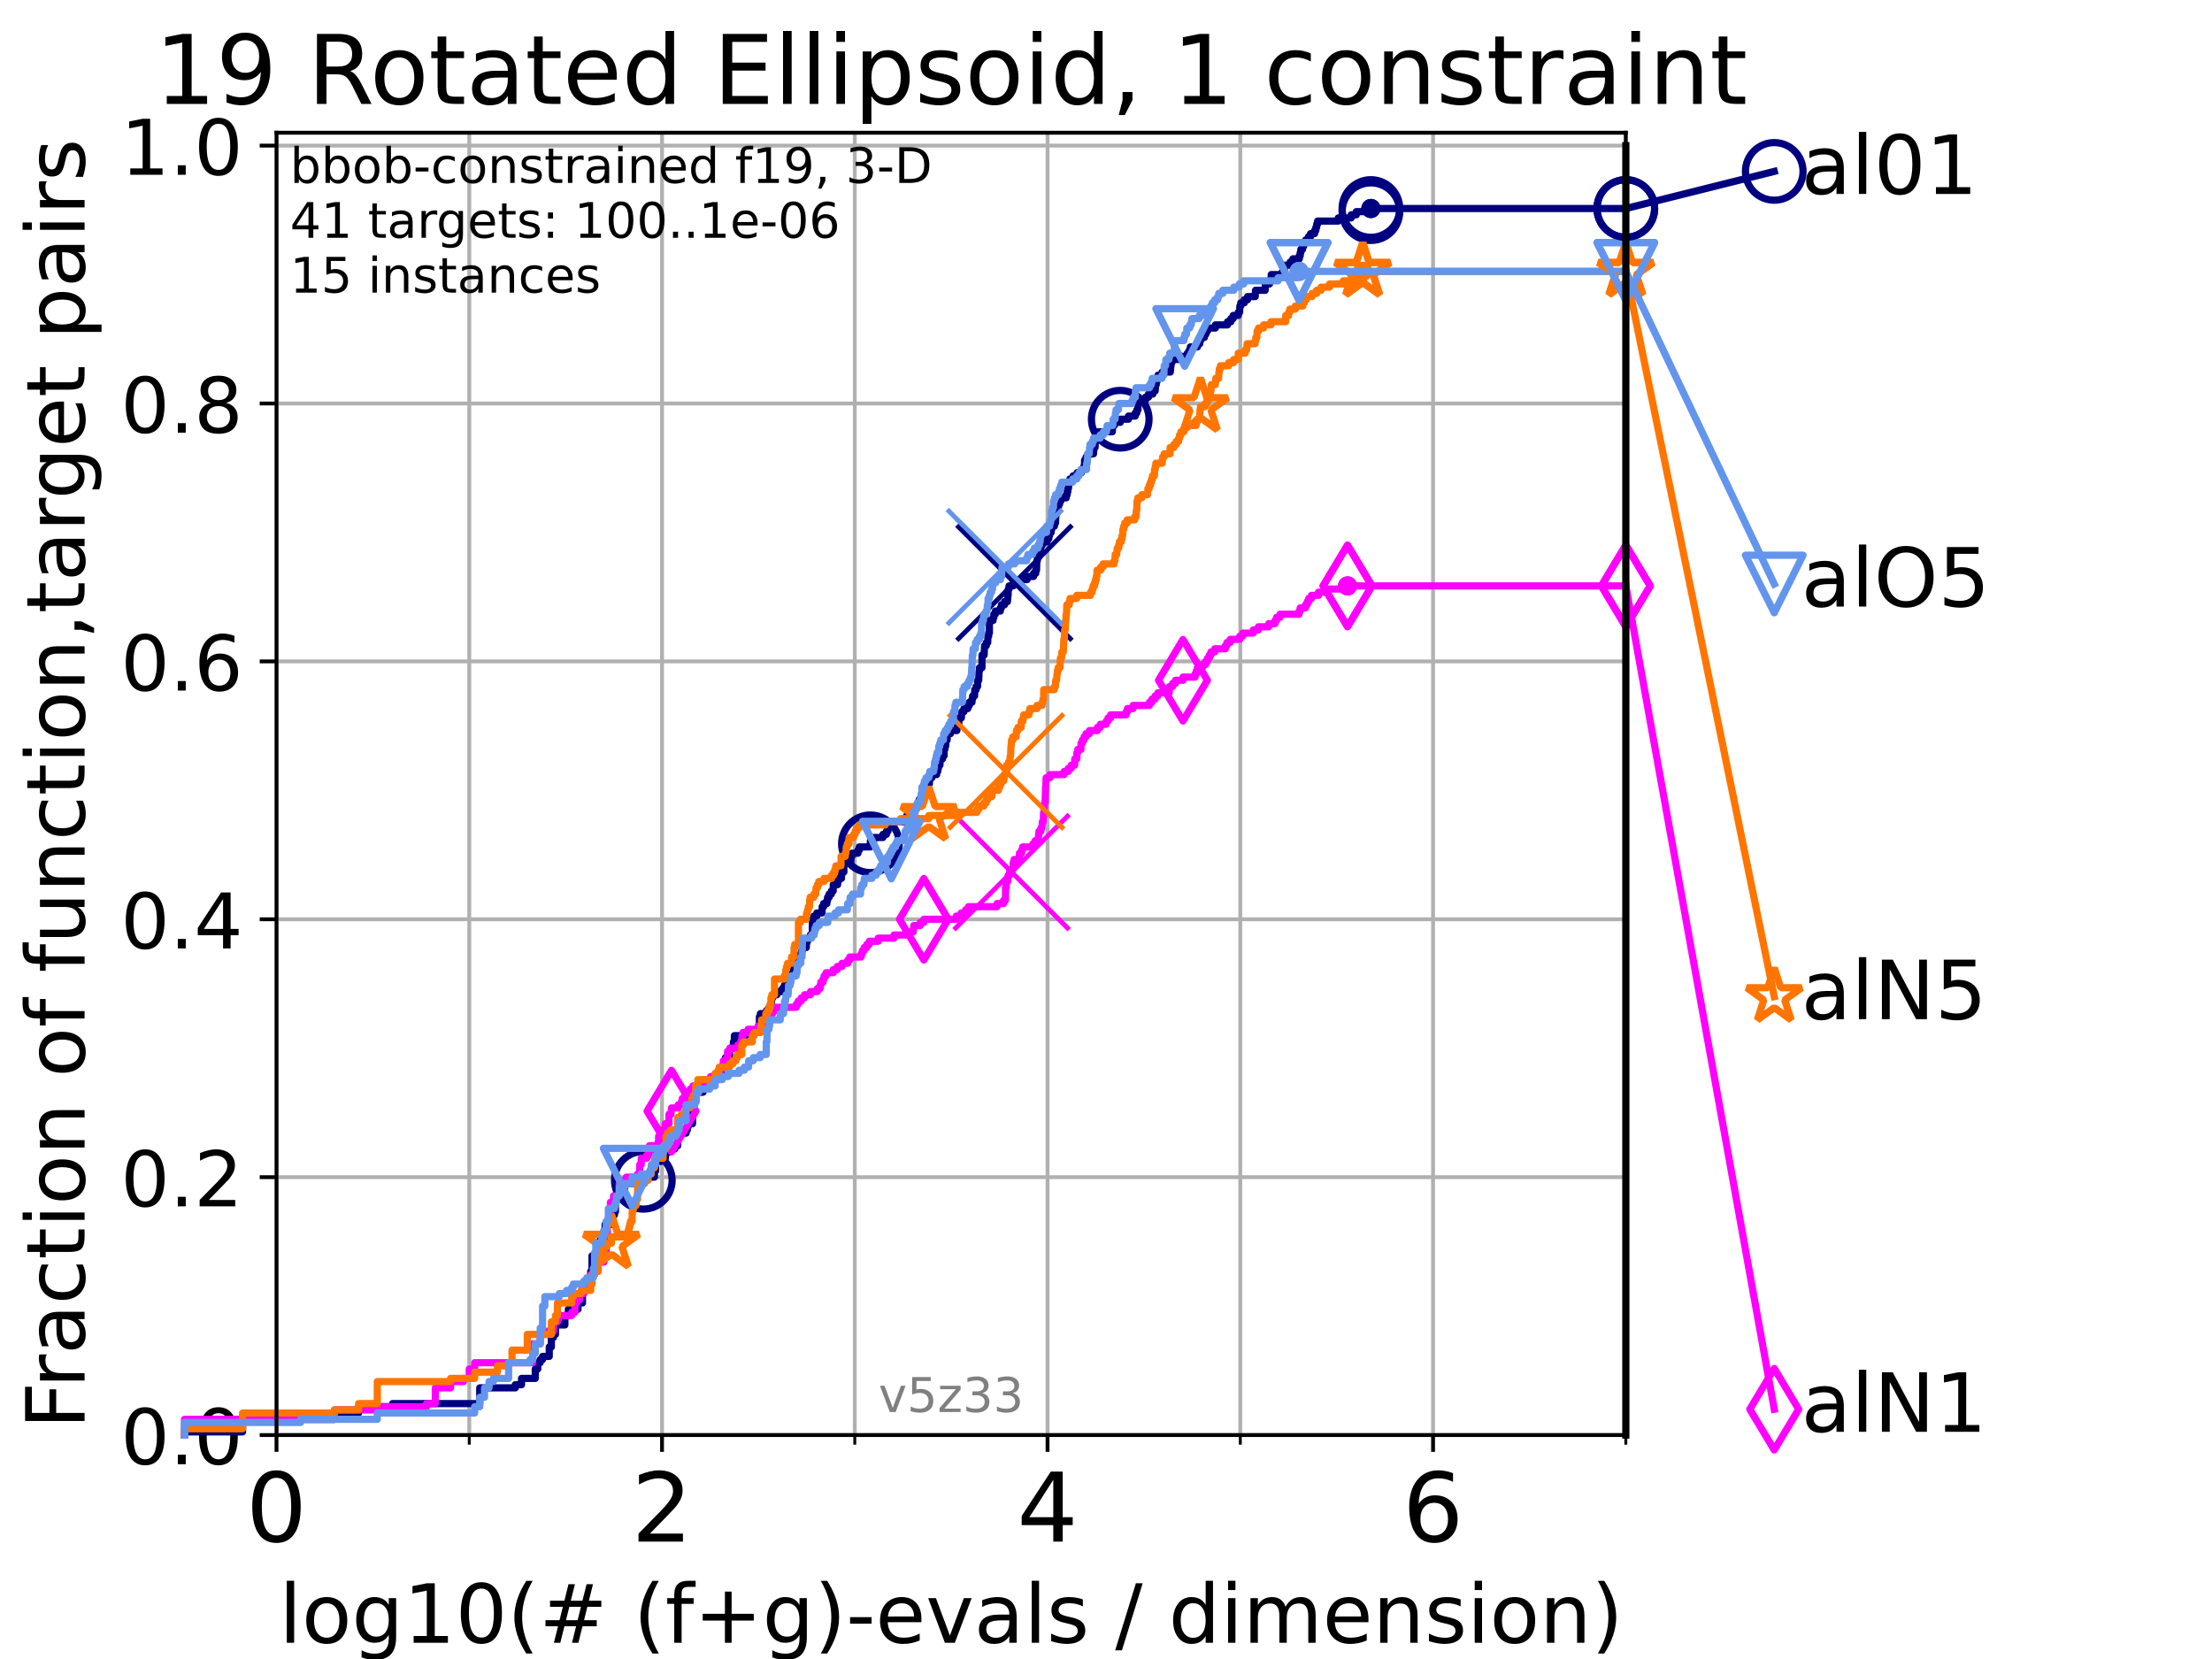 <?xml version="1.0" encoding="utf-8" standalone="no"?>
<!DOCTYPE svg PUBLIC "-//W3C//DTD SVG 1.1//EN"
  "http://www.w3.org/Graphics/SVG/1.1/DTD/svg11.dtd">
<!-- Created with matplotlib (https://matplotlib.org/) -->
<svg height="345.6pt" version="1.1" viewBox="0 0 460.8 345.6" width="460.8pt" xmlns="http://www.w3.org/2000/svg" xmlns:xlink="http://www.w3.org/1999/xlink">
 <defs>
  <style type="text/css">*{stroke-linecap:butt;stroke-linejoin:round;}</style>
 </defs>
 <g id="figure_1">
  <g id="patch_1">
   <path d="M 0 345.6 
L 460.8 345.6 
L 460.8 0 
L 0 0 
z
" style="fill:#ffffff;"/>
  </g>
  <g id="axes_1">
   <g id="patch_2">
    <path d="M 57.6 298.944 
L 338.688 298.944 
L 338.688 27.648 
L 57.6 27.648 
z
" style="fill:#ffffff;"/>
   </g>
   <g id="matplotlib.axis_1">
    <g id="xtick_1">
     <g id="line2d_1">
      <path clip-path="url(#p928efa3e6e)" d="M 57.6 298.944 
L 57.6 27.648 
" style="fill:none;stroke:#b0b0b0;stroke-linecap:square;stroke-width:0.8;"/>
     </g>
     <g id="line2d_2">
      <defs>
       <path d="M 0 0 
L 0 3.5 
" id="mebb5b616ab" style="stroke:#000000;stroke-width:0.8;"/>
      </defs>
      <g>
       <use style="stroke:#000000;stroke-width:0.8;" x="57.6" xlink:href="#mebb5b616ab" y="298.944"/>
      </g>
     </g>
     <g id="text_1">
      <!-- 0 -->
      <g transform="translate(51.237 321.141)scale(0.2 -0.2)">
       <defs>
        <path d="M 31.781 66.406 
Q 24.172 66.406 20.328 58.906 
Q 16.5 51.422 16.5 36.375 
Q 16.5 21.391 20.328 13.891 
Q 24.172 6.391 31.781 6.391 
Q 39.453 6.391 43.281 13.891 
Q 47.125 21.391 47.125 36.375 
Q 47.125 51.422 43.281 58.906 
Q 39.453 66.406 31.781 66.406 
z
M 31.781 74.219 
Q 44.047 74.219 50.516 64.516 
Q 56.984 54.828 56.984 36.375 
Q 56.984 17.969 50.516 8.266 
Q 44.047 -1.422 31.781 -1.422 
Q 19.531 -1.422 13.062 8.266 
Q 6.594 17.969 6.594 36.375 
Q 6.594 54.828 13.062 64.516 
Q 19.531 74.219 31.781 74.219 
z
" id="DejaVuSans-48"/>
       </defs>
       <use xlink:href="#DejaVuSans-48"/>
      </g>
     </g>
    </g>
    <g id="xtick_2">
     <g id="line2d_3">
      <path clip-path="url(#p928efa3e6e)" d="M 137.911 298.944 
L 137.911 27.648 
" style="fill:none;stroke:#b0b0b0;stroke-linecap:square;stroke-width:0.8;"/>
     </g>
     <g id="line2d_4">
      <g>
       <use style="stroke:#000000;stroke-width:0.8;" x="137.911" xlink:href="#mebb5b616ab" y="298.944"/>
      </g>
     </g>
     <g id="text_2">
      <!-- 2 -->
      <g transform="translate(131.548 321.141)scale(0.2 -0.2)">
       <defs>
        <path d="M 19.188 8.297 
L 53.609 8.297 
L 53.609 0 
L 7.328 0 
L 7.328 8.297 
Q 12.938 14.109 22.625 23.891 
Q 32.328 33.688 34.812 36.531 
Q 39.547 41.844 41.422 45.531 
Q 43.312 49.219 43.312 52.781 
Q 43.312 58.594 39.234 62.25 
Q 35.156 65.922 28.609 65.922 
Q 23.969 65.922 18.812 64.312 
Q 13.672 62.703 7.812 59.422 
L 7.812 69.391 
Q 13.766 71.781 18.938 73 
Q 24.125 74.219 28.422 74.219 
Q 39.75 74.219 46.484 68.547 
Q 53.219 62.891 53.219 53.422 
Q 53.219 48.922 51.531 44.891 
Q 49.859 40.875 45.406 35.406 
Q 44.188 33.984 37.641 27.219 
Q 31.109 20.453 19.188 8.297 
z
" id="DejaVuSans-50"/>
       </defs>
       <use xlink:href="#DejaVuSans-50"/>
      </g>
     </g>
    </g>
    <g id="xtick_3">
     <g id="line2d_5">
      <path clip-path="url(#p928efa3e6e)" d="M 218.222 298.944 
L 218.222 27.648 
" style="fill:none;stroke:#b0b0b0;stroke-linecap:square;stroke-width:0.8;"/>
     </g>
     <g id="line2d_6">
      <g>
       <use style="stroke:#000000;stroke-width:0.8;" x="218.222" xlink:href="#mebb5b616ab" y="298.944"/>
      </g>
     </g>
     <g id="text_3">
      <!-- 4 -->
      <g transform="translate(211.859 321.141)scale(0.2 -0.2)">
       <defs>
        <path d="M 37.797 64.312 
L 12.891 25.391 
L 37.797 25.391 
z
M 35.203 72.906 
L 47.609 72.906 
L 47.609 25.391 
L 58.016 25.391 
L 58.016 17.188 
L 47.609 17.188 
L 47.609 0 
L 37.797 0 
L 37.797 17.188 
L 4.891 17.188 
L 4.891 26.703 
z
" id="DejaVuSans-52"/>
       </defs>
       <use xlink:href="#DejaVuSans-52"/>
      </g>
     </g>
    </g>
    <g id="xtick_4">
     <g id="line2d_7">
      <path clip-path="url(#p928efa3e6e)" d="M 298.533 298.944 
L 298.533 27.648 
" style="fill:none;stroke:#b0b0b0;stroke-linecap:square;stroke-width:0.8;"/>
     </g>
     <g id="line2d_8">
      <g>
       <use style="stroke:#000000;stroke-width:0.8;" x="298.533" xlink:href="#mebb5b616ab" y="298.944"/>
      </g>
     </g>
     <g id="text_4">
      <!-- 6 -->
      <g transform="translate(292.17 321.141)scale(0.2 -0.2)">
       <defs>
        <path d="M 33.016 40.375 
Q 26.375 40.375 22.484 35.828 
Q 18.609 31.297 18.609 23.391 
Q 18.609 15.531 22.484 10.953 
Q 26.375 6.391 33.016 6.391 
Q 39.656 6.391 43.531 10.953 
Q 47.406 15.531 47.406 23.391 
Q 47.406 31.297 43.531 35.828 
Q 39.656 40.375 33.016 40.375 
z
M 52.594 71.297 
L 52.594 62.312 
Q 48.875 64.062 45.094 64.984 
Q 41.312 65.922 37.594 65.922 
Q 27.828 65.922 22.672 59.328 
Q 17.531 52.734 16.797 39.406 
Q 19.672 43.656 24.016 45.922 
Q 28.375 48.188 33.594 48.188 
Q 44.578 48.188 50.953 41.516 
Q 57.328 34.859 57.328 23.391 
Q 57.328 12.156 50.688 5.359 
Q 44.047 -1.422 33.016 -1.422 
Q 20.359 -1.422 13.672 8.266 
Q 6.984 17.969 6.984 36.375 
Q 6.984 53.656 15.188 63.938 
Q 23.391 74.219 37.203 74.219 
Q 40.922 74.219 44.703 73.484 
Q 48.484 72.75 52.594 71.297 
z
" id="DejaVuSans-54"/>
       </defs>
       <use xlink:href="#DejaVuSans-54"/>
      </g>
     </g>
    </g>
    <g id="xtick_5">
     <g id="line2d_9">
      <path clip-path="url(#p928efa3e6e)" d="M 97.755 298.944 
L 97.755 27.648 
" style="fill:none;stroke:#b0b0b0;stroke-linecap:square;stroke-width:0.8;"/>
     </g>
     <g id="line2d_10">
      <defs>
       <path d="M 0 0 
L 0 2 
" id="m3704b600ba" style="stroke:#000000;stroke-width:0.6;"/>
      </defs>
      <g>
       <use style="stroke:#000000;stroke-width:0.6;" x="97.755" xlink:href="#m3704b600ba" y="298.944"/>
      </g>
     </g>
    </g>
    <g id="xtick_6">
     <g id="line2d_11">
      <path clip-path="url(#p928efa3e6e)" d="M 178.066 298.944 
L 178.066 27.648 
" style="fill:none;stroke:#b0b0b0;stroke-linecap:square;stroke-width:0.8;"/>
     </g>
     <g id="line2d_12">
      <g>
       <use style="stroke:#000000;stroke-width:0.6;" x="178.066" xlink:href="#m3704b600ba" y="298.944"/>
      </g>
     </g>
    </g>
    <g id="xtick_7">
     <g id="line2d_13">
      <path clip-path="url(#p928efa3e6e)" d="M 258.377 298.944 
L 258.377 27.648 
" style="fill:none;stroke:#b0b0b0;stroke-linecap:square;stroke-width:0.8;"/>
     </g>
     <g id="line2d_14">
      <g>
       <use style="stroke:#000000;stroke-width:0.6;" x="258.377" xlink:href="#m3704b600ba" y="298.944"/>
      </g>
     </g>
    </g>
    <g id="xtick_8">
     <g id="line2d_15">
      <path clip-path="url(#p928efa3e6e)" d="M 338.688 298.944 
L 338.688 27.648 
" style="fill:none;stroke:#b0b0b0;stroke-linecap:square;stroke-width:0.8;"/>
     </g>
     <g id="line2d_16">
      <g>
       <use style="stroke:#000000;stroke-width:0.6;" x="338.688" xlink:href="#m3704b600ba" y="298.944"/>
      </g>
     </g>
    </g>
    <g id="text_5">
     <!-- log10(# (f+g)-evals / dimension) -->
     <g transform="translate(58.145 342.218)scale(0.17 -0.17)">
      <defs>
       <path d="M 9.422 75.984 
L 18.406 75.984 
L 18.406 0 
L 9.422 0 
z
" id="DejaVuSans-108"/>
       <path d="M 30.609 48.391 
Q 23.391 48.391 19.188 42.75 
Q 14.984 37.109 14.984 27.297 
Q 14.984 17.484 19.156 11.844 
Q 23.344 6.203 30.609 6.203 
Q 37.797 6.203 41.984 11.859 
Q 46.188 17.531 46.188 27.297 
Q 46.188 37.016 41.984 42.703 
Q 37.797 48.391 30.609 48.391 
z
M 30.609 56 
Q 42.328 56 49.016 48.375 
Q 55.719 40.766 55.719 27.297 
Q 55.719 13.875 49.016 6.219 
Q 42.328 -1.422 30.609 -1.422 
Q 18.844 -1.422 12.172 6.219 
Q 5.516 13.875 5.516 27.297 
Q 5.516 40.766 12.172 48.375 
Q 18.844 56 30.609 56 
z
" id="DejaVuSans-111"/>
       <path d="M 45.406 27.984 
Q 45.406 37.75 41.375 43.109 
Q 37.359 48.484 30.078 48.484 
Q 22.859 48.484 18.828 43.109 
Q 14.797 37.75 14.797 27.984 
Q 14.797 18.266 18.828 12.891 
Q 22.859 7.516 30.078 7.516 
Q 37.359 7.516 41.375 12.891 
Q 45.406 18.266 45.406 27.984 
z
M 54.391 6.781 
Q 54.391 -7.172 48.188 -13.984 
Q 42 -20.797 29.203 -20.797 
Q 24.469 -20.797 20.266 -20.094 
Q 16.062 -19.391 12.109 -17.922 
L 12.109 -9.188 
Q 16.062 -11.328 19.922 -12.344 
Q 23.781 -13.375 27.781 -13.375 
Q 36.625 -13.375 41.016 -8.766 
Q 45.406 -4.156 45.406 5.172 
L 45.406 9.625 
Q 42.625 4.781 38.281 2.391 
Q 33.938 0 27.875 0 
Q 17.828 0 11.672 7.656 
Q 5.516 15.328 5.516 27.984 
Q 5.516 40.672 11.672 48.328 
Q 17.828 56 27.875 56 
Q 33.938 56 38.281 53.609 
Q 42.625 51.219 45.406 46.391 
L 45.406 54.688 
L 54.391 54.688 
z
" id="DejaVuSans-103"/>
       <path d="M 12.406 8.297 
L 28.516 8.297 
L 28.516 63.922 
L 10.984 60.406 
L 10.984 69.391 
L 28.422 72.906 
L 38.281 72.906 
L 38.281 8.297 
L 54.391 8.297 
L 54.391 0 
L 12.406 0 
z
" id="DejaVuSans-49"/>
       <path d="M 31 75.875 
Q 24.469 64.656 21.281 53.656 
Q 18.109 42.672 18.109 31.391 
Q 18.109 20.125 21.312 9.062 
Q 24.516 -2 31 -13.188 
L 23.188 -13.188 
Q 15.875 -1.703 12.234 9.375 
Q 8.594 20.453 8.594 31.391 
Q 8.594 42.281 12.203 53.312 
Q 15.828 64.359 23.188 75.875 
z
" id="DejaVuSans-40"/>
       <path d="M 51.125 44 
L 36.922 44 
L 32.812 27.688 
L 47.125 27.688 
z
M 43.797 71.781 
L 38.719 51.516 
L 52.984 51.516 
L 58.109 71.781 
L 65.922 71.781 
L 60.891 51.516 
L 76.125 51.516 
L 76.125 44 
L 58.984 44 
L 54.984 27.688 
L 70.516 27.688 
L 70.516 20.219 
L 53.078 20.219 
L 48 0 
L 40.188 0 
L 45.219 20.219 
L 30.906 20.219 
L 25.875 0 
L 18.016 0 
L 23.094 20.219 
L 7.719 20.219 
L 7.719 27.688 
L 24.906 27.688 
L 29 44 
L 13.281 44 
L 13.281 51.516 
L 30.906 51.516 
L 35.891 71.781 
z
" id="DejaVuSans-35"/>
       <path id="DejaVuSans-32"/>
       <path d="M 37.109 75.984 
L 37.109 68.5 
L 28.516 68.5 
Q 23.688 68.5 21.797 66.547 
Q 19.922 64.594 19.922 59.516 
L 19.922 54.688 
L 34.719 54.688 
L 34.719 47.703 
L 19.922 47.703 
L 19.922 0 
L 10.891 0 
L 10.891 47.703 
L 2.297 47.703 
L 2.297 54.688 
L 10.891 54.688 
L 10.891 58.5 
Q 10.891 67.625 15.141 71.797 
Q 19.391 75.984 28.609 75.984 
z
" id="DejaVuSans-102"/>
       <path d="M 46 62.703 
L 46 35.5 
L 73.188 35.5 
L 73.188 27.203 
L 46 27.203 
L 46 0 
L 37.797 0 
L 37.797 27.203 
L 10.594 27.203 
L 10.594 35.5 
L 37.797 35.5 
L 37.797 62.703 
z
" id="DejaVuSans-43"/>
       <path d="M 8.016 75.875 
L 15.828 75.875 
Q 23.141 64.359 26.781 53.312 
Q 30.422 42.281 30.422 31.391 
Q 30.422 20.453 26.781 9.375 
Q 23.141 -1.703 15.828 -13.188 
L 8.016 -13.188 
Q 14.5 -2 17.703 9.062 
Q 20.906 20.125 20.906 31.391 
Q 20.906 42.672 17.703 53.656 
Q 14.5 64.656 8.016 75.875 
z
" id="DejaVuSans-41"/>
       <path d="M 4.891 31.391 
L 31.203 31.391 
L 31.203 23.391 
L 4.891 23.391 
z
" id="DejaVuSans-45"/>
       <path d="M 56.203 29.594 
L 56.203 25.203 
L 14.891 25.203 
Q 15.484 15.922 20.484 11.062 
Q 25.484 6.203 34.422 6.203 
Q 39.594 6.203 44.453 7.469 
Q 49.312 8.734 54.109 11.281 
L 54.109 2.781 
Q 49.266 0.734 44.188 -0.344 
Q 39.109 -1.422 33.891 -1.422 
Q 20.797 -1.422 13.156 6.188 
Q 5.516 13.812 5.516 26.812 
Q 5.516 40.234 12.766 48.109 
Q 20.016 56 32.328 56 
Q 43.359 56 49.781 48.891 
Q 56.203 41.797 56.203 29.594 
z
M 47.219 32.234 
Q 47.125 39.594 43.094 43.984 
Q 39.062 48.391 32.422 48.391 
Q 24.906 48.391 20.391 44.141 
Q 15.875 39.891 15.188 32.172 
z
" id="DejaVuSans-101"/>
       <path d="M 2.984 54.688 
L 12.5 54.688 
L 29.594 8.797 
L 46.688 54.688 
L 56.203 54.688 
L 35.688 0 
L 23.484 0 
z
" id="DejaVuSans-118"/>
       <path d="M 34.281 27.484 
Q 23.391 27.484 19.188 25 
Q 14.984 22.516 14.984 16.5 
Q 14.984 11.719 18.141 8.906 
Q 21.297 6.109 26.703 6.109 
Q 34.188 6.109 38.703 11.406 
Q 43.219 16.703 43.219 25.484 
L 43.219 27.484 
z
M 52.203 31.203 
L 52.203 0 
L 43.219 0 
L 43.219 8.297 
Q 40.141 3.328 35.547 0.953 
Q 30.953 -1.422 24.312 -1.422 
Q 15.922 -1.422 10.953 3.297 
Q 6 8.016 6 15.922 
Q 6 25.141 12.172 29.828 
Q 18.359 34.516 30.609 34.516 
L 43.219 34.516 
L 43.219 35.406 
Q 43.219 41.609 39.141 45 
Q 35.062 48.391 27.688 48.391 
Q 23 48.391 18.547 47.266 
Q 14.109 46.141 10.016 43.891 
L 10.016 52.203 
Q 14.938 54.109 19.578 55.047 
Q 24.219 56 28.609 56 
Q 40.484 56 46.344 49.844 
Q 52.203 43.703 52.203 31.203 
z
" id="DejaVuSans-97"/>
       <path d="M 44.281 53.078 
L 44.281 44.578 
Q 40.484 46.531 36.375 47.5 
Q 32.281 48.484 27.875 48.484 
Q 21.188 48.484 17.844 46.438 
Q 14.5 44.391 14.5 40.281 
Q 14.5 37.156 16.891 35.375 
Q 19.281 33.594 26.516 31.984 
L 29.594 31.297 
Q 39.156 29.25 43.188 25.516 
Q 47.219 21.781 47.219 15.094 
Q 47.219 7.469 41.188 3.016 
Q 35.156 -1.422 24.609 -1.422 
Q 20.219 -1.422 15.453 -0.562 
Q 10.688 0.297 5.422 2 
L 5.422 11.281 
Q 10.406 8.688 15.234 7.391 
Q 20.062 6.109 24.812 6.109 
Q 31.156 6.109 34.562 8.281 
Q 37.984 10.453 37.984 14.406 
Q 37.984 18.062 35.516 20.016 
Q 33.062 21.969 24.703 23.781 
L 21.578 24.516 
Q 13.234 26.266 9.516 29.906 
Q 5.812 33.547 5.812 39.891 
Q 5.812 47.609 11.281 51.797 
Q 16.75 56 26.812 56 
Q 31.781 56 36.172 55.266 
Q 40.578 54.547 44.281 53.078 
z
" id="DejaVuSans-115"/>
       <path d="M 25.391 72.906 
L 33.688 72.906 
L 8.297 -9.281 
L 0 -9.281 
z
" id="DejaVuSans-47"/>
       <path d="M 45.406 46.391 
L 45.406 75.984 
L 54.391 75.984 
L 54.391 0 
L 45.406 0 
L 45.406 8.203 
Q 42.578 3.328 38.25 0.953 
Q 33.938 -1.422 27.875 -1.422 
Q 17.969 -1.422 11.734 6.484 
Q 5.516 14.406 5.516 27.297 
Q 5.516 40.188 11.734 48.094 
Q 17.969 56 27.875 56 
Q 33.938 56 38.25 53.625 
Q 42.578 51.266 45.406 46.391 
z
M 14.797 27.297 
Q 14.797 17.391 18.875 11.75 
Q 22.953 6.109 30.078 6.109 
Q 37.203 6.109 41.297 11.75 
Q 45.406 17.391 45.406 27.297 
Q 45.406 37.203 41.297 42.844 
Q 37.203 48.484 30.078 48.484 
Q 22.953 48.484 18.875 42.844 
Q 14.797 37.203 14.797 27.297 
z
" id="DejaVuSans-100"/>
       <path d="M 9.422 54.688 
L 18.406 54.688 
L 18.406 0 
L 9.422 0 
z
M 9.422 75.984 
L 18.406 75.984 
L 18.406 64.594 
L 9.422 64.594 
z
" id="DejaVuSans-105"/>
       <path d="M 52 44.188 
Q 55.375 50.25 60.062 53.125 
Q 64.75 56 71.094 56 
Q 79.641 56 84.281 50.016 
Q 88.922 44.047 88.922 33.016 
L 88.922 0 
L 79.891 0 
L 79.891 32.719 
Q 79.891 40.578 77.094 44.375 
Q 74.312 48.188 68.609 48.188 
Q 61.625 48.188 57.562 43.547 
Q 53.516 38.922 53.516 30.906 
L 53.516 0 
L 44.484 0 
L 44.484 32.719 
Q 44.484 40.625 41.703 44.406 
Q 38.922 48.188 33.109 48.188 
Q 26.219 48.188 22.156 43.531 
Q 18.109 38.875 18.109 30.906 
L 18.109 0 
L 9.078 0 
L 9.078 54.688 
L 18.109 54.688 
L 18.109 46.188 
Q 21.188 51.219 25.484 53.609 
Q 29.781 56 35.688 56 
Q 41.656 56 45.828 52.969 
Q 50 49.953 52 44.188 
z
" id="DejaVuSans-109"/>
       <path d="M 54.891 33.016 
L 54.891 0 
L 45.906 0 
L 45.906 32.719 
Q 45.906 40.484 42.875 44.328 
Q 39.844 48.188 33.797 48.188 
Q 26.516 48.188 22.312 43.547 
Q 18.109 38.922 18.109 30.906 
L 18.109 0 
L 9.078 0 
L 9.078 54.688 
L 18.109 54.688 
L 18.109 46.188 
Q 21.344 51.125 25.703 53.562 
Q 30.078 56 35.797 56 
Q 45.219 56 50.047 50.172 
Q 54.891 44.344 54.891 33.016 
z
" id="DejaVuSans-110"/>
      </defs>
      <use xlink:href="#DejaVuSans-108"/>
      <use x="27.783" xlink:href="#DejaVuSans-111"/>
      <use x="88.965" xlink:href="#DejaVuSans-103"/>
      <use x="152.441" xlink:href="#DejaVuSans-49"/>
      <use x="216.064" xlink:href="#DejaVuSans-48"/>
      <use x="279.688" xlink:href="#DejaVuSans-40"/>
      <use x="318.701" xlink:href="#DejaVuSans-35"/>
      <use x="402.49" xlink:href="#DejaVuSans-32"/>
      <use x="434.277" xlink:href="#DejaVuSans-40"/>
      <use x="473.291" xlink:href="#DejaVuSans-102"/>
      <use x="508.496" xlink:href="#DejaVuSans-43"/>
      <use x="592.285" xlink:href="#DejaVuSans-103"/>
      <use x="655.762" xlink:href="#DejaVuSans-41"/>
      <use x="694.775" xlink:href="#DejaVuSans-45"/>
      <use x="730.859" xlink:href="#DejaVuSans-101"/>
      <use x="792.383" xlink:href="#DejaVuSans-118"/>
      <use x="851.562" xlink:href="#DejaVuSans-97"/>
      <use x="912.842" xlink:href="#DejaVuSans-108"/>
      <use x="940.625" xlink:href="#DejaVuSans-115"/>
      <use x="992.725" xlink:href="#DejaVuSans-32"/>
      <use x="1024.512" xlink:href="#DejaVuSans-47"/>
      <use x="1058.203" xlink:href="#DejaVuSans-32"/>
      <use x="1089.99" xlink:href="#DejaVuSans-100"/>
      <use x="1153.467" xlink:href="#DejaVuSans-105"/>
      <use x="1181.25" xlink:href="#DejaVuSans-109"/>
      <use x="1278.662" xlink:href="#DejaVuSans-101"/>
      <use x="1340.186" xlink:href="#DejaVuSans-110"/>
      <use x="1403.564" xlink:href="#DejaVuSans-115"/>
      <use x="1455.664" xlink:href="#DejaVuSans-105"/>
      <use x="1483.447" xlink:href="#DejaVuSans-111"/>
      <use x="1544.629" xlink:href="#DejaVuSans-110"/>
      <use x="1608.008" xlink:href="#DejaVuSans-41"/>
     </g>
    </g>
   </g>
   <g id="matplotlib.axis_2">
    <g id="ytick_1">
     <g id="line2d_17">
      <path clip-path="url(#p928efa3e6e)" d="M 57.6 298.944 
L 338.688 298.944 
" style="fill:none;stroke:#b0b0b0;stroke-linecap:square;stroke-width:0.8;"/>
     </g>
     <g id="line2d_18">
      <defs>
       <path d="M 0 0 
L -3.5 0 
" id="ma4acbe3c2e" style="stroke:#000000;stroke-width:0.8;"/>
      </defs>
      <g>
       <use style="stroke:#000000;stroke-width:0.8;" x="57.6" xlink:href="#ma4acbe3c2e" y="298.944"/>
      </g>
     </g>
     <g id="text_6">
      <!-- 0.0 -->
      <g transform="translate(25.155 305.023)scale(0.16 -0.16)">
       <defs>
        <path d="M 10.688 12.406 
L 21 12.406 
L 21 0 
L 10.688 0 
z
" id="DejaVuSans-46"/>
       </defs>
       <use xlink:href="#DejaVuSans-48"/>
       <use x="63.623" xlink:href="#DejaVuSans-46"/>
       <use x="95.41" xlink:href="#DejaVuSans-48"/>
      </g>
     </g>
    </g>
    <g id="ytick_2">
     <g id="line2d_19">
      <path clip-path="url(#p928efa3e6e)" d="M 57.6 245.222 
L 338.688 245.222 
" style="fill:none;stroke:#b0b0b0;stroke-linecap:square;stroke-width:0.8;"/>
     </g>
     <g id="line2d_20">
      <g>
       <use style="stroke:#000000;stroke-width:0.8;" x="57.6" xlink:href="#ma4acbe3c2e" y="245.222"/>
      </g>
     </g>
     <g id="text_7">
      <!-- 0.2 -->
      <g transform="translate(25.155 251.301)scale(0.16 -0.16)">
       <use xlink:href="#DejaVuSans-48"/>
       <use x="63.623" xlink:href="#DejaVuSans-46"/>
       <use x="95.41" xlink:href="#DejaVuSans-50"/>
      </g>
     </g>
    </g>
    <g id="ytick_3">
     <g id="line2d_21">
      <path clip-path="url(#p928efa3e6e)" d="M 57.6 191.5 
L 338.688 191.5 
" style="fill:none;stroke:#b0b0b0;stroke-linecap:square;stroke-width:0.8;"/>
     </g>
     <g id="line2d_22">
      <g>
       <use style="stroke:#000000;stroke-width:0.8;" x="57.6" xlink:href="#ma4acbe3c2e" y="191.5"/>
      </g>
     </g>
     <g id="text_8">
      <!-- 0.4 -->
      <g transform="translate(25.155 197.579)scale(0.16 -0.16)">
       <use xlink:href="#DejaVuSans-48"/>
       <use x="63.623" xlink:href="#DejaVuSans-46"/>
       <use x="95.41" xlink:href="#DejaVuSans-52"/>
      </g>
     </g>
    </g>
    <g id="ytick_4">
     <g id="line2d_23">
      <path clip-path="url(#p928efa3e6e)" d="M 57.6 137.778 
L 338.688 137.778 
" style="fill:none;stroke:#b0b0b0;stroke-linecap:square;stroke-width:0.8;"/>
     </g>
     <g id="line2d_24">
      <g>
       <use style="stroke:#000000;stroke-width:0.8;" x="57.6" xlink:href="#ma4acbe3c2e" y="137.778"/>
      </g>
     </g>
     <g id="text_9">
      <!-- 0.6 -->
      <g transform="translate(25.155 143.857)scale(0.16 -0.16)">
       <use xlink:href="#DejaVuSans-48"/>
       <use x="63.623" xlink:href="#DejaVuSans-46"/>
       <use x="95.41" xlink:href="#DejaVuSans-54"/>
      </g>
     </g>
    </g>
    <g id="ytick_5">
     <g id="line2d_25">
      <path clip-path="url(#p928efa3e6e)" d="M 57.6 84.056 
L 338.688 84.056 
" style="fill:none;stroke:#b0b0b0;stroke-linecap:square;stroke-width:0.8;"/>
     </g>
     <g id="line2d_26">
      <g>
       <use style="stroke:#000000;stroke-width:0.8;" x="57.6" xlink:href="#ma4acbe3c2e" y="84.056"/>
      </g>
     </g>
     <g id="text_10">
      <!-- 0.8 -->
      <g transform="translate(25.155 90.135)scale(0.16 -0.16)">
       <defs>
        <path d="M 31.781 34.625 
Q 24.75 34.625 20.719 30.859 
Q 16.703 27.094 16.703 20.516 
Q 16.703 13.922 20.719 10.156 
Q 24.75 6.391 31.781 6.391 
Q 38.812 6.391 42.859 10.172 
Q 46.922 13.969 46.922 20.516 
Q 46.922 27.094 42.891 30.859 
Q 38.875 34.625 31.781 34.625 
z
M 21.922 38.812 
Q 15.578 40.375 12.031 44.719 
Q 8.5 49.078 8.5 55.328 
Q 8.5 64.062 14.719 69.141 
Q 20.953 74.219 31.781 74.219 
Q 42.672 74.219 48.875 69.141 
Q 55.078 64.062 55.078 55.328 
Q 55.078 49.078 51.531 44.719 
Q 48 40.375 41.703 38.812 
Q 48.828 37.156 52.797 32.312 
Q 56.781 27.484 56.781 20.516 
Q 56.781 9.906 50.312 4.234 
Q 43.844 -1.422 31.781 -1.422 
Q 19.734 -1.422 13.25 4.234 
Q 6.781 9.906 6.781 20.516 
Q 6.781 27.484 10.781 32.312 
Q 14.797 37.156 21.922 38.812 
z
M 18.312 54.391 
Q 18.312 48.734 21.844 45.562 
Q 25.391 42.391 31.781 42.391 
Q 38.141 42.391 41.719 45.562 
Q 45.312 48.734 45.312 54.391 
Q 45.312 60.062 41.719 63.234 
Q 38.141 66.406 31.781 66.406 
Q 25.391 66.406 21.844 63.234 
Q 18.312 60.062 18.312 54.391 
z
" id="DejaVuSans-56"/>
       </defs>
       <use xlink:href="#DejaVuSans-48"/>
       <use x="63.623" xlink:href="#DejaVuSans-46"/>
       <use x="95.41" xlink:href="#DejaVuSans-56"/>
      </g>
     </g>
    </g>
    <g id="ytick_6">
     <g id="line2d_27">
      <path clip-path="url(#p928efa3e6e)" d="M 57.6 30.334 
L 338.688 30.334 
" style="fill:none;stroke:#b0b0b0;stroke-linecap:square;stroke-width:0.8;"/>
     </g>
     <g id="line2d_28">
      <g>
       <use style="stroke:#000000;stroke-width:0.8;" x="57.6" xlink:href="#ma4acbe3c2e" y="30.334"/>
      </g>
     </g>
     <g id="text_11">
      <!-- 1.0 -->
      <g transform="translate(25.155 36.413)scale(0.16 -0.16)">
       <use xlink:href="#DejaVuSans-49"/>
       <use x="63.623" xlink:href="#DejaVuSans-46"/>
       <use x="95.41" xlink:href="#DejaVuSans-48"/>
      </g>
     </g>
    </g>
    <g id="text_12">
     <!-- Fraction of function,target pairs -->
     <g transform="translate(17.62 297.681)rotate(-90)scale(0.17 -0.17)">
      <defs>
       <path d="M 9.812 72.906 
L 51.703 72.906 
L 51.703 64.594 
L 19.672 64.594 
L 19.672 43.109 
L 48.578 43.109 
L 48.578 34.812 
L 19.672 34.812 
L 19.672 0 
L 9.812 0 
z
" id="DejaVuSans-70"/>
       <path d="M 41.109 46.297 
Q 39.594 47.172 37.812 47.578 
Q 36.031 48 33.891 48 
Q 26.266 48 22.188 43.047 
Q 18.109 38.094 18.109 28.812 
L 18.109 0 
L 9.078 0 
L 9.078 54.688 
L 18.109 54.688 
L 18.109 46.188 
Q 20.953 51.172 25.484 53.578 
Q 30.031 56 36.531 56 
Q 37.453 56 38.578 55.875 
Q 39.703 55.766 41.062 55.516 
z
" id="DejaVuSans-114"/>
       <path d="M 48.781 52.594 
L 48.781 44.188 
Q 44.969 46.297 41.141 47.344 
Q 37.312 48.391 33.406 48.391 
Q 24.656 48.391 19.812 42.844 
Q 14.984 37.312 14.984 27.297 
Q 14.984 17.281 19.812 11.734 
Q 24.656 6.203 33.406 6.203 
Q 37.312 6.203 41.141 7.25 
Q 44.969 8.297 48.781 10.406 
L 48.781 2.094 
Q 45.016 0.344 40.984 -0.531 
Q 36.969 -1.422 32.422 -1.422 
Q 20.062 -1.422 12.781 6.344 
Q 5.516 14.109 5.516 27.297 
Q 5.516 40.672 12.859 48.328 
Q 20.219 56 33.016 56 
Q 37.156 56 41.109 55.141 
Q 45.062 54.297 48.781 52.594 
z
" id="DejaVuSans-99"/>
       <path d="M 18.312 70.219 
L 18.312 54.688 
L 36.812 54.688 
L 36.812 47.703 
L 18.312 47.703 
L 18.312 18.016 
Q 18.312 11.328 20.141 9.422 
Q 21.969 7.516 27.594 7.516 
L 36.812 7.516 
L 36.812 0 
L 27.594 0 
Q 17.188 0 13.234 3.875 
Q 9.281 7.766 9.281 18.016 
L 9.281 47.703 
L 2.688 47.703 
L 2.688 54.688 
L 9.281 54.688 
L 9.281 70.219 
z
" id="DejaVuSans-116"/>
       <path d="M 8.5 21.578 
L 8.5 54.688 
L 17.484 54.688 
L 17.484 21.922 
Q 17.484 14.156 20.5 10.266 
Q 23.531 6.391 29.594 6.391 
Q 36.859 6.391 41.078 11.031 
Q 45.312 15.672 45.312 23.688 
L 45.312 54.688 
L 54.297 54.688 
L 54.297 0 
L 45.312 0 
L 45.312 8.406 
Q 42.047 3.422 37.719 1 
Q 33.406 -1.422 27.688 -1.422 
Q 18.266 -1.422 13.375 4.438 
Q 8.5 10.297 8.5 21.578 
z
M 31.109 56 
z
" id="DejaVuSans-117"/>
       <path d="M 11.719 12.406 
L 22.016 12.406 
L 22.016 4 
L 14.016 -11.625 
L 7.719 -11.625 
L 11.719 4 
z
" id="DejaVuSans-44"/>
       <path d="M 18.109 8.203 
L 18.109 -20.797 
L 9.078 -20.797 
L 9.078 54.688 
L 18.109 54.688 
L 18.109 46.391 
Q 20.953 51.266 25.266 53.625 
Q 29.594 56 35.594 56 
Q 45.562 56 51.781 48.094 
Q 58.016 40.188 58.016 27.297 
Q 58.016 14.406 51.781 6.484 
Q 45.562 -1.422 35.594 -1.422 
Q 29.594 -1.422 25.266 0.953 
Q 20.953 3.328 18.109 8.203 
z
M 48.688 27.297 
Q 48.688 37.203 44.609 42.844 
Q 40.531 48.484 33.406 48.484 
Q 26.266 48.484 22.188 42.844 
Q 18.109 37.203 18.109 27.297 
Q 18.109 17.391 22.188 11.75 
Q 26.266 6.109 33.406 6.109 
Q 40.531 6.109 44.609 11.75 
Q 48.688 17.391 48.688 27.297 
z
" id="DejaVuSans-112"/>
      </defs>
      <use xlink:href="#DejaVuSans-70"/>
      <use x="50.27" xlink:href="#DejaVuSans-114"/>
      <use x="91.383" xlink:href="#DejaVuSans-97"/>
      <use x="152.662" xlink:href="#DejaVuSans-99"/>
      <use x="207.643" xlink:href="#DejaVuSans-116"/>
      <use x="246.852" xlink:href="#DejaVuSans-105"/>
      <use x="274.635" xlink:href="#DejaVuSans-111"/>
      <use x="335.816" xlink:href="#DejaVuSans-110"/>
      <use x="399.195" xlink:href="#DejaVuSans-32"/>
      <use x="430.982" xlink:href="#DejaVuSans-111"/>
      <use x="492.164" xlink:href="#DejaVuSans-102"/>
      <use x="527.369" xlink:href="#DejaVuSans-32"/>
      <use x="559.156" xlink:href="#DejaVuSans-102"/>
      <use x="594.361" xlink:href="#DejaVuSans-117"/>
      <use x="657.74" xlink:href="#DejaVuSans-110"/>
      <use x="721.119" xlink:href="#DejaVuSans-99"/>
      <use x="776.1" xlink:href="#DejaVuSans-116"/>
      <use x="815.309" xlink:href="#DejaVuSans-105"/>
      <use x="843.092" xlink:href="#DejaVuSans-111"/>
      <use x="904.273" xlink:href="#DejaVuSans-110"/>
      <use x="967.652" xlink:href="#DejaVuSans-44"/>
      <use x="999.439" xlink:href="#DejaVuSans-116"/>
      <use x="1038.648" xlink:href="#DejaVuSans-97"/>
      <use x="1099.928" xlink:href="#DejaVuSans-114"/>
      <use x="1139.291" xlink:href="#DejaVuSans-103"/>
      <use x="1202.768" xlink:href="#DejaVuSans-101"/>
      <use x="1264.291" xlink:href="#DejaVuSans-116"/>
      <use x="1303.5" xlink:href="#DejaVuSans-32"/>
      <use x="1335.287" xlink:href="#DejaVuSans-112"/>
      <use x="1398.764" xlink:href="#DejaVuSans-97"/>
      <use x="1460.043" xlink:href="#DejaVuSans-105"/>
      <use x="1487.826" xlink:href="#DejaVuSans-114"/>
      <use x="1528.939" xlink:href="#DejaVuSans-115"/>
     </g>
    </g>
   </g>
   <g id="line2d_29">
    <defs>
     <path d="M 0 1.5 
C 0.398 1.5 0.779 1.342 1.061 1.061 
C 1.342 0.779 1.5 0.398 1.5 0 
C 1.5 -0.398 1.342 -0.779 1.061 -1.061 
C 0.779 -1.342 0.398 -1.5 0 -1.5 
C -0.398 -1.5 -0.779 -1.342 -1.061 -1.061 
C -1.342 -0.779 -1.5 -0.398 -1.5 0 
C -1.5 0.398 -1.342 0.779 -1.061 1.061 
C -0.779 1.342 -0.398 1.5 0 1.5 
z
" id="mc35dae7b3e" style="stroke:#000080;"/>
    </defs>
    <g>
     <use style="fill:#000080;stroke:#000080;" x="285.584" xlink:href="#mc35dae7b3e" y="43.437"/>
     <use style="fill:#000080;stroke:#000080;" x="285.584" xlink:href="#mc35dae7b3e" y="43.437"/>
    </g>
   </g>
   <g id="line2d_30">
    <path d="M 38.441 298.944 
L 38.441 298.289 
L 50.529 298.289 
L 50.529 295.668 
L 69.688 295.668 
L 69.688 294.358 
L 74.705 294.358 
L 74.705 293.048 
L 81.776 293.048 
L 81.776 292.393 
L 99.938 292.393 
L 99.938 289.117 
L 107.348 289.117 
L 107.348 288.462 
L 108.64 288.462 
L 108.64 287.151 
L 111.506 287.151 
L 111.506 285.186 
L 112.026 285.186 
L 112.026 283.876 
L 112.532 283.876 
L 112.532 283.22 
L 113.023 283.22 
L 113.023 282.565 
L 114.419 282.565 
L 114.419 280.6 
L 114.86 280.6 
L 114.86 278.634 
L 115.291 278.634 
L 115.291 277.979 
L 115.711 277.979 
L 115.711 276.014 
L 117.673 276.014 
L 117.673 274.048 
L 118.4 274.048 
L 118.4 272.738 
L 120.414 272.738 
L 120.414 271.428 
L 121.34 271.428 
L 121.34 268.152 
L 122.22 268.152 
L 122.22 267.497 
L 123.057 267.497 
L 123.057 264.876 
L 123.327 264.876 
L 123.327 261.601 
L 124.62 261.601 
L 124.62 258.98 
L 125.111 258.98 
L 125.111 257.67 
L 125.823 257.67 
L 125.823 256.36 
L 126.054 256.36 
L 126.054 255.049 
L 127.59 255.049 
L 127.59 253.084 
L 128.006 253.084 
L 128.006 252.429 
L 128.21 252.429 
L 128.21 249.153 
L 128.411 249.153 
L 128.411 248.498 
L 129.195 248.498 
L 129.195 247.843 
L 130.128 247.843 
L 130.128 246.532 
L 133.578 246.532 
L 133.578 245.877 
L 134.019 245.877 
L 134.019 245.222 
L 136.33 245.222 
L 136.33 243.912 
L 136.583 243.912 
L 136.583 241.946 
L 137.677 241.946 
L 137.677 241.291 
L 138.595 241.291 
L 138.595 240.636 
L 138.706 240.636 
L 138.706 239.981 
L 139.573 239.981 
L 139.573 239.326 
L 140.599 239.326 
L 140.599 238.671 
L 141.187 238.671 
L 141.187 236.05 
L 142.928 236.05 
L 142.928 235.395 
L 143.187 235.395 
L 143.187 234.74 
L 143.358 234.74 
L 143.358 234.085 
L 144.27 234.085 
L 144.351 228.188 
L 144.904 228.188 
L 144.904 227.533 
L 146.467 227.533 
L 146.467 226.223 
L 146.889 226.223 
L 146.889 225.568 
L 147.027 225.568 
L 147.027 224.912 
L 148.92 224.912 
L 148.92 224.257 
L 149.824 224.257 
L 149.824 223.602 
L 150.287 223.602 
L 150.287 222.292 
L 151.124 222.292 
L 151.124 220.326 
L 151.975 220.326 
L 152.079 218.361 
L 152.786 218.361 
L 152.786 217.051 
L 152.984 217.051 
L 152.984 215.74 
L 155.361 215.74 
L 155.361 215.085 
L 157.865 215.085 
L 157.976 213.775 
L 158.195 213.775 
L 158.195 211.81 
L 158.412 211.81 
L 158.412 211.154 
L 159.692 211.154 
L 159.692 210.499 
L 160.217 210.499 
L 160.217 209.844 
L 160.727 209.844 
L 160.727 207.879 
L 160.977 207.879 
L 160.977 207.224 
L 161.853 207.224 
L 161.853 206.568 
L 162.993 206.568 
L 162.993 205.913 
L 163.402 205.913 
L 163.402 205.258 
L 163.67 205.258 
L 163.67 204.603 
L 164.397 204.603 
L 164.474 202.638 
L 164.874 202.638 
L 164.874 201.982 
L 165.697 201.982 
L 165.697 201.327 
L 166.048 201.327 
L 166.117 200.017 
L 166.232 200.017 
L 166.232 199.362 
L 166.751 199.362 
L 166.751 198.707 
L 166.994 198.707 
L 166.994 198.052 
L 167.169 198.052 
L 167.169 197.396 
L 167.955 197.396 
L 168.058 196.086 
L 168.243 196.086 
L 168.243 195.431 
L 168.806 195.431 
L 168.806 194.776 
L 169.216 194.776 
L 169.235 191.5 
L 169.541 191.5 
L 169.541 190.845 
L 170.156 190.845 
L 170.156 190.19 
L 171.255 190.19 
L 171.272 188.879 
L 171.578 188.879 
L 171.578 188.224 
L 172.256 188.224 
L 172.256 187.569 
L 172.402 187.569 
L 172.402 186.914 
L 172.721 186.914 
L 172.721 186.259 
L 173.188 186.259 
L 173.188 185.604 
L 173.569 185.604 
L 173.584 184.293 
L 174.492 184.293 
L 174.492 183.638 
L 174.62 183.638 
L 174.62 182.983 
L 175.3 182.983 
L 175.3 181.673 
L 175.797 181.673 
L 175.797 179.707 
L 177.233 179.707 
L 177.294 178.397 
L 177.451 178.397 
L 177.451 177.742 
L 178.728 177.742 
L 178.728 177.087 
L 179.017 177.087 
L 179.017 176.432 
L 181.285 176.432 
L 181.323 175.121 
L 182.004 175.121 
L 182.004 174.466 
L 183.934 174.466 
L 183.934 173.811 
L 184.666 173.811 
L 184.666 173.156 
L 184.989 173.156 
L 184.989 172.501 
L 185.191 172.501 
L 185.191 171.846 
L 185.611 171.846 
L 185.611 171.191 
L 188.413 171.191 
L 188.413 170.535 
L 188.889 170.535 
L 188.889 169.88 
L 189.855 169.88 
L 189.855 169.225 
L 190.259 169.225 
L 190.259 168.57 
L 190.749 168.57 
L 190.749 167.915 
L 191.236 167.915 
L 191.236 167.26 
L 191.469 167.26 
L 191.469 166.604 
L 191.827 166.604 
L 191.827 165.949 
L 192.25 165.949 
L 192.25 165.294 
L 192.947 165.294 
L 193.036 163.984 
L 193.45 163.984 
L 193.45 163.329 
L 193.603 163.329 
L 193.66 162.018 
L 194.129 162.018 
L 194.129 161.363 
L 195.123 161.363 
L 195.123 160.708 
L 195.345 160.708 
L 195.345 160.053 
L 195.499 160.053 
L 195.499 159.398 
L 195.805 159.398 
L 195.88 158.088 
L 196.351 158.088 
L 196.351 157.432 
L 196.674 157.432 
L 196.686 156.122 
L 196.814 156.122 
L 196.814 155.467 
L 196.999 155.467 
L 197.089 154.157 
L 197.303 154.157 
L 197.345 152.846 
L 197.987 152.846 
L 197.987 152.191 
L 199.34 152.191 
L 199.411 150.881 
L 199.747 150.881 
L 199.747 149.571 
L 200.265 149.571 
L 200.36 148.26 
L 200.801 148.26 
L 200.801 147.605 
L 201.615 147.605 
L 201.615 146.95 
L 201.928 146.95 
L 201.928 146.295 
L 202.482 146.295 
L 202.482 145.64 
L 202.61 145.64 
L 202.61 144.985 
L 203.021 144.985 
L 203.057 143.674 
L 203.346 143.674 
L 203.346 143.019 
L 203.641 143.019 
L 203.7 141.709 
L 203.883 141.709 
L 203.968 139.743 
L 204.049 139.743 
L 204.049 139.088 
L 204.568 139.088 
L 204.568 136.468 
L 205.015 136.468 
L 205.102 134.502 
L 205.473 134.502 
L 205.473 133.847 
L 205.767 133.847 
L 205.793 132.537 
L 205.958 132.537 
L 205.958 131.882 
L 206.106 131.882 
L 206.106 129.261 
L 206.871 129.261 
L 206.871 128.606 
L 207.04 128.606 
L 207.04 127.951 
L 207.344 127.951 
L 207.344 127.296 
L 208.394 127.296 
L 208.394 126.641 
L 208.607 126.641 
L 208.607 125.985 
L 209.267 125.985 
L 209.267 125.33 
L 209.868 125.33 
L 209.977 124.02 
L 210.008 124.02 
L 210.047 122.71 
L 210.201 122.71 
L 210.201 122.055 
L 211.074 122.055 
L 211.074 121.399 
L 212.486 121.399 
L 212.486 120.744 
L 213.976 120.744 
L 213.976 120.089 
L 215.305 120.089 
L 215.305 119.434 
L 215.761 119.434 
L 215.761 118.779 
L 215.927 118.779 
L 215.994 116.813 
L 216.1 116.813 
L 216.1 116.158 
L 216.319 116.158 
L 216.381 114.193 
L 216.865 114.193 
L 216.865 113.538 
L 217.134 113.538 
L 217.134 112.883 
L 218.148 112.883 
L 218.148 112.227 
L 218.491 112.227 
L 218.491 111.572 
L 218.648 111.572 
L 218.648 110.917 
L 218.973 110.917 
L 218.973 110.262 
L 219.1 110.262 
L 219.1 109.607 
L 219.66 109.607 
L 219.66 108.952 
L 219.878 108.952 
L 219.987 106.986 
L 220.134 106.986 
L 220.134 106.331 
L 220.374 106.331 
L 220.374 105.676 
L 220.495 105.676 
L 220.495 105.021 
L 220.732 105.021 
L 220.732 104.366 
L 221.005 104.366 
L 221.005 103.71 
L 222.121 103.71 
L 222.121 103.055 
L 222.316 103.055 
L 222.316 102.4 
L 222.448 102.4 
L 222.448 101.745 
L 222.579 101.745 
L 222.69 100.435 
L 222.874 100.435 
L 222.874 99.78 
L 223.543 99.78 
L 223.543 99.124 
L 224.388 99.124 
L 224.388 98.469 
L 225.276 98.469 
L 225.276 97.814 
L 225.763 97.814 
L 225.763 97.159 
L 225.912 97.159 
L 225.94 95.849 
L 226.257 95.849 
L 226.257 95.194 
L 226.607 95.194 
L 226.607 94.538 
L 227.796 94.538 
L 227.883 93.228 
L 228.125 93.228 
L 228.192 91.263 
L 228.537 91.263 
L 228.537 90.608 
L 228.745 90.608 
L 228.745 89.952 
L 231.705 89.952 
L 231.797 88.642 
L 232.134 88.642 
L 232.134 87.987 
L 233.368 87.987 
L 233.368 87.332 
L 235.074 87.332 
L 235.074 86.677 
L 236.485 86.677 
L 236.485 86.022 
L 236.826 86.022 
L 236.826 85.366 
L 237.065 85.366 
L 237.083 84.056 
L 237.208 84.056 
L 237.208 83.401 
L 238.613 83.401 
L 238.613 82.746 
L 239.242 82.746 
L 239.242 82.091 
L 240.166 82.091 
L 240.166 81.435 
L 240.653 81.435 
L 240.72 80.125 
L 240.874 80.125 
L 240.874 79.47 
L 241.03 79.47 
L 241.03 78.815 
L 241.224 78.815 
L 241.224 78.16 
L 242.084 78.16 
L 242.084 77.505 
L 243.799 77.505 
L 243.902 76.194 
L 243.953 76.194 
L 243.953 75.539 
L 244.135 75.539 
L 244.135 74.884 
L 245.854 74.884 
L 245.854 74.229 
L 247.352 74.229 
L 247.352 73.574 
L 247.752 73.574 
L 247.752 72.919 
L 247.978 72.919 
L 247.978 72.263 
L 249.453 72.263 
L 249.453 71.608 
L 249.93 71.608 
L 249.93 70.953 
L 250.117 70.953 
L 250.117 70.298 
L 250.893 70.298 
L 250.893 69.643 
L 251.203 69.643 
L 251.203 68.988 
L 251.542 68.988 
L 251.542 68.333 
L 253.196 68.333 
L 253.196 67.677 
L 255.718 67.677 
L 255.718 67.022 
L 256.415 67.022 
L 256.415 66.367 
L 256.894 66.367 
L 256.894 65.712 
L 257.95 65.712 
L 257.95 65.057 
L 258.234 65.057 
L 258.294 63.747 
L 258.475 63.747 
L 258.475 63.091 
L 259.211 63.091 
L 259.211 62.436 
L 259.904 62.436 
L 259.904 61.781 
L 261.488 61.781 
L 261.545 60.471 
L 263.559 60.471 
L 263.589 59.161 
L 264.462 59.161 
L 264.462 58.505 
L 264.78 58.505 
L 264.825 57.195 
L 267.137 57.195 
L 267.137 56.54 
L 267.611 56.54 
L 267.649 55.23 
L 268.772 55.23 
L 268.772 54.575 
L 269.324 54.575 
L 269.324 53.919 
L 270.67 53.919 
L 270.67 53.264 
L 270.858 53.264 
L 270.858 52.609 
L 270.985 52.609 
L 270.985 51.954 
L 271.343 51.954 
L 271.343 51.299 
L 271.576 51.299 
L 271.576 50.644 
L 271.988 50.644 
L 271.988 49.988 
L 272.554 49.988 
L 272.554 49.333 
L 273.005 49.333 
L 273.005 48.678 
L 273.857 48.678 
L 273.857 48.023 
L 274.114 48.023 
L 274.114 47.368 
L 274.281 47.368 
L 274.281 46.713 
L 274.478 46.713 
L 274.478 46.058 
L 278.782 46.058 
L 278.782 45.402 
L 281.474 45.402 
L 281.474 44.747 
L 282.547 44.747 
L 282.547 44.092 
L 285.584 44.092 
L 285.584 43.437 
L 338.688 43.437 
L 338.688 43.437 
" style="fill:none;stroke:#000080;stroke-linecap:square;stroke-width:1.5;"/>
   </g>
   <g id="line2d_31">
    <defs>
     <path d="M 0 6 
C 1.591 6 3.117 5.368 4.243 4.243 
C 5.368 3.117 6 1.591 6 0 
C 6 -1.591 5.368 -3.117 4.243 -4.243 
C 3.117 -5.368 1.591 -6 0 -6 
C -1.591 -6 -3.117 -5.368 -4.243 -4.243 
C -5.368 -3.117 -6 -1.591 -6 0 
C -6 1.591 -5.368 3.117 -4.243 4.243 
C -3.117 5.368 -1.591 6 0 6 
z
" id="md3f7133a14" style="stroke:#000080;stroke-width:1.5;"/>
    </defs>
    <g>
     <use style="fill-opacity:0;stroke:#000080;stroke-width:1.5;" x="134.019" xlink:href="#md3f7133a14" y="245.877"/>
     <use style="fill-opacity:0;stroke:#000080;stroke-width:1.5;" x="181.323" xlink:href="#md3f7133a14" y="175.777"/>
     <use style="fill-opacity:0;stroke:#000080;stroke-width:1.5;" x="233.368" xlink:href="#md3f7133a14" y="87.332"/>
     <use style="fill-opacity:0;stroke:#000080;stroke-width:1.5;" x="285.584" xlink:href="#md3f7133a14" y="44.092"/>
     <use style="fill-opacity:0;stroke:#000080;stroke-width:1.5;" x="285.584" xlink:href="#md3f7133a14" y="43.437"/>
     <use style="fill-opacity:0;stroke:#000080;stroke-width:1.5;" x="338.688" xlink:href="#md3f7133a14" y="43.437"/>
    </g>
   </g>
   <g id="line2d_32">
    <path style="fill:none;stroke:#000080;stroke-linecap:square;stroke-width:1.5;"/>
    <g/>
   </g>
   <g id="line2d_33">
    <path clip-path="url(#p928efa3e6e)" d="M 211.321 121.399 
" style="fill:none;stroke:#000080;stroke-linecap:square;stroke-width:1.5;"/>
    <defs>
     <path d="M -12 12 
L 12 -12 
M -12 -12 
L 12 12 
" id="m6fe8172a11" style="stroke:#000080;"/>
    </defs>
    <g clip-path="url(#p928efa3e6e)">
     <use style="fill:#000080;stroke:#000080;" x="211.321" xlink:href="#m6fe8172a11" y="121.399"/>
    </g>
   </g>
   <g id="line2d_34">
    <defs>
     <path d="M 0 1.5 
C 0.398 1.5 0.779 1.342 1.061 1.061 
C 1.342 0.779 1.5 0.398 1.5 0 
C 1.5 -0.398 1.342 -0.779 1.061 -1.061 
C 0.779 -1.342 0.398 -1.5 0 -1.5 
C -0.398 -1.5 -0.779 -1.342 -1.061 -1.061 
C -1.342 -0.779 -1.5 -0.398 -1.5 0 
C -1.5 0.398 -1.342 0.779 -1.061 1.061 
C -0.779 1.342 -0.398 1.5 0 1.5 
z
" id="mbc52b1e0f5" style="stroke:#ff00ff;"/>
    </defs>
    <g>
     <use style="fill:#ff00ff;stroke:#ff00ff;" x="280.717" xlink:href="#mbc52b1e0f5" y="122.055"/>
     <use style="fill:#ff00ff;stroke:#ff00ff;" x="280.717" xlink:href="#mbc52b1e0f5" y="122.055"/>
    </g>
   </g>
   <g id="line2d_35">
    <path d="M 38.441 298.944 
L 38.441 295.668 
L 69.688 295.668 
L 69.688 293.703 
L 78.596 293.703 
L 78.596 293.048 
L 88.847 293.048 
L 88.847 292.393 
L 90.684 292.393 
L 90.684 289.117 
L 93.864 289.117 
L 93.864 287.807 
L 96.552 287.807 
L 96.552 287.151 
L 97.755 287.151 
L 97.755 285.186 
L 98.881 285.186 
L 98.881 283.876 
L 110.969 283.876 
L 110.969 279.945 
L 112.532 279.945 
L 112.532 277.979 
L 113.966 277.979 
L 113.966 277.324 
L 115.291 277.324 
L 115.291 275.359 
L 116.122 275.359 
L 116.122 274.048 
L 119.097 274.048 
L 119.097 273.393 
L 119.768 273.393 
L 119.768 271.428 
L 120.094 271.428 
L 120.094 270.773 
L 120.728 270.773 
L 120.728 269.462 
L 121.638 269.462 
L 121.638 268.807 
L 121.931 268.807 
L 121.931 267.497 
L 123.057 267.497 
L 123.057 265.532 
L 123.856 265.532 
L 123.856 263.566 
L 124.369 263.566 
L 124.369 262.911 
L 125.823 262.911 
L 125.823 261.601 
L 126.282 261.601 
L 126.282 258.98 
L 126.507 258.98 
L 126.507 254.394 
L 126.729 254.394 
L 126.729 253.739 
L 127.165 253.739 
L 127.165 250.463 
L 127.799 250.463 
L 127.799 249.153 
L 129.002 249.153 
L 129.002 246.532 
L 129.761 246.532 
L 129.761 245.877 
L 130.488 245.877 
L 130.488 245.222 
L 132.816 245.222 
L 132.816 244.567 
L 133.277 244.567 
L 133.277 242.601 
L 133.578 242.601 
L 133.578 241.291 
L 134.731 241.291 
L 134.731 240.636 
L 135.281 240.636 
L 135.281 238.671 
L 137.077 238.671 
L 137.077 238.015 
L 137.199 238.015 
L 137.199 236.705 
L 137.439 236.705 
L 137.439 236.05 
L 137.794 236.05 
L 137.794 235.395 
L 138.595 235.395 
L 138.595 234.085 
L 139.36 234.085 
L 139.36 232.119 
L 139.783 232.119 
L 139.887 230.809 
L 141.283 230.809 
L 141.283 230.154 
L 141.941 230.154 
L 141.941 229.499 
L 142.125 229.499 
L 142.125 228.843 
L 142.664 228.843 
L 142.664 228.188 
L 143.695 228.188 
L 143.779 226.878 
L 144.351 226.878 
L 144.351 226.223 
L 146.958 226.223 
L 146.958 225.568 
L 147.301 225.568 
L 147.301 224.912 
L 148.032 224.912 
L 148.032 224.257 
L 149.287 224.257 
L 149.287 223.602 
L 149.999 223.602 
L 149.999 222.947 
L 150.23 222.947 
L 150.23 222.292 
L 150.627 222.292 
L 150.683 220.982 
L 151.395 220.982 
L 151.395 220.326 
L 151.555 220.326 
L 151.555 219.016 
L 152.079 219.016 
L 152.079 218.361 
L 153.703 218.361 
L 153.703 217.706 
L 154.304 217.706 
L 154.304 217.051 
L 154.574 217.051 
L 154.574 215.74 
L 154.752 215.74 
L 154.752 215.085 
L 155.825 215.085 
L 155.825 214.43 
L 157.902 214.43 
L 157.902 213.775 
L 159.389 213.775 
L 159.389 213.12 
L 159.558 213.12 
L 159.558 211.81 
L 160.538 211.81 
L 160.538 211.154 
L 160.946 211.154 
L 160.946 210.499 
L 161.675 210.499 
L 161.675 209.844 
L 165.885 209.844 
L 165.885 209.189 
L 166.278 209.189 
L 166.278 208.534 
L 166.906 208.534 
L 166.906 207.879 
L 167.598 207.879 
L 167.598 207.224 
L 168.845 207.224 
L 168.845 206.568 
L 170.283 206.568 
L 170.283 205.913 
L 170.855 205.913 
L 170.855 205.258 
L 170.978 205.258 
L 170.978 204.603 
L 171.46 204.603 
L 171.46 203.948 
L 171.679 203.948 
L 171.679 203.293 
L 172.077 203.293 
L 172.077 202.638 
L 173.584 202.638 
L 173.584 201.982 
L 174.42 201.982 
L 174.42 201.327 
L 175.409 201.327 
L 175.409 200.672 
L 176.6 200.672 
L 176.6 200.017 
L 177.024 200.017 
L 177.024 199.362 
L 179.376 199.362 
L 179.376 198.707 
L 179.633 198.707 
L 179.633 198.052 
L 180.011 198.052 
L 180.011 197.396 
L 180.574 197.396 
L 180.574 196.741 
L 181.09 196.741 
L 181.09 196.086 
L 182.943 196.086 
L 182.943 195.431 
L 186.241 195.431 
L 186.241 194.776 
L 189.069 194.776 
L 189.069 194.121 
L 190.259 194.121 
L 190.345 192.81 
L 191.705 192.81 
L 191.705 192.155 
L 192.46 192.155 
L 192.46 191.5 
L 199.202 191.5 
L 199.202 190.845 
L 200.213 190.845 
L 200.213 190.19 
L 201.148 190.19 
L 201.148 189.535 
L 201.756 189.535 
L 201.756 188.879 
L 207.712 188.879 
L 207.712 188.224 
L 209.054 188.224 
L 209.054 187.569 
L 209.47 187.569 
L 209.47 184.949 
L 209.623 184.949 
L 209.623 183.638 
L 209.931 183.638 
L 210.015 182.328 
L 210.324 182.328 
L 210.324 181.673 
L 210.825 181.673 
L 210.825 181.018 
L 211.042 181.018 
L 211.065 179.707 
L 211.26 179.707 
L 211.26 179.052 
L 212.334 179.052 
L 212.373 177.742 
L 212.809 177.742 
L 212.809 177.087 
L 213.022 177.087 
L 213.022 176.432 
L 215.18 176.432 
L 215.18 175.777 
L 215.655 175.777 
L 215.655 175.121 
L 216.286 175.121 
L 216.355 173.811 
L 216.434 173.811 
L 216.434 173.156 
L 216.84 173.156 
L 216.84 172.501 
L 217.058 172.501 
L 217.135 171.191 
L 217.332 171.191 
L 217.399 169.225 
L 217.488 169.225 
L 217.594 167.26 
L 217.719 167.26 
L 217.804 163.984 
L 217.846 163.984 
L 217.931 162.018 
L 218.746 162.018 
L 218.746 161.363 
L 221.676 161.363 
L 221.676 160.708 
L 222.542 160.708 
L 222.542 160.053 
L 223.157 160.053 
L 223.157 159.398 
L 223.868 159.398 
L 223.889 158.088 
L 224.318 158.088 
L 224.331 156.777 
L 224.523 156.777 
L 224.523 156.122 
L 225.185 156.122 
L 225.197 154.812 
L 225.475 154.812 
L 225.475 154.157 
L 225.836 154.157 
L 225.836 153.502 
L 226.224 153.502 
L 226.224 152.846 
L 226.95 152.846 
L 226.95 152.191 
L 228.618 152.191 
L 228.618 151.536 
L 229.216 151.536 
L 229.216 150.881 
L 230.456 150.881 
L 230.456 150.226 
L 230.826 150.226 
L 230.826 149.571 
L 231.346 149.571 
L 231.346 148.916 
L 234.6 148.916 
L 234.6 148.26 
L 234.868 148.26 
L 234.868 147.605 
L 236.037 147.605 
L 236.037 146.95 
L 239.447 146.95 
L 239.447 146.295 
L 239.961 146.295 
L 239.961 145.64 
L 240.615 145.64 
L 240.615 144.985 
L 241.203 144.985 
L 241.203 144.33 
L 243.567 144.33 
L 243.623 143.019 
L 244.279 143.019 
L 244.279 142.364 
L 244.876 142.364 
L 244.876 141.709 
L 246.43 141.709 
L 246.43 141.054 
L 248.948 141.054 
L 248.948 140.399 
L 249.218 140.399 
L 249.218 139.743 
L 249.445 139.743 
L 249.445 139.088 
L 250.494 139.088 
L 250.494 138.433 
L 251.164 138.433 
L 251.164 137.778 
L 251.53 137.778 
L 251.53 137.123 
L 251.931 137.123 
L 251.931 136.468 
L 252.249 136.468 
L 252.249 135.813 
L 253.045 135.813 
L 253.045 135.157 
L 255.26 135.157 
L 255.26 134.502 
L 255.589 134.502 
L 255.589 133.847 
L 256.264 133.847 
L 256.264 133.192 
L 258.25 133.192 
L 258.25 132.537 
L 258.893 132.537 
L 258.893 131.882 
L 261.068 131.882 
L 261.068 131.227 
L 262.141 131.227 
L 262.141 130.571 
L 264.311 130.571 
L 264.311 129.916 
L 265.614 129.916 
L 265.614 129.261 
L 265.925 129.261 
L 265.925 128.606 
L 266.643 128.606 
L 266.643 127.951 
L 270.623 127.951 
L 270.623 127.296 
L 270.851 127.296 
L 270.851 126.641 
L 271.958 126.641 
L 271.958 125.985 
L 272.321 125.985 
L 272.321 125.33 
L 272.626 125.33 
L 272.626 124.675 
L 273.196 124.675 
L 273.196 124.02 
L 274.661 124.02 
L 274.661 123.365 
L 276.008 123.365 
L 276.008 122.71 
L 280.717 122.71 
L 280.717 122.055 
L 338.688 122.055 
L 338.688 122.055 
" style="fill:none;stroke:#ff00ff;stroke-linecap:square;stroke-width:1.5;"/>
   </g>
   <g id="line2d_36">
    <defs>
     <path d="M -0 8.485 
L 5.091 0 
L 0 -8.485 
L -5.091 -0 
z
" id="mfe4f93b91a" style="stroke:#ff00ff;stroke-linejoin:miter;stroke-width:1.5;"/>
    </defs>
    <g>
     <use style="fill-opacity:0;stroke:#ff00ff;stroke-linejoin:miter;stroke-width:1.5;" x="139.887" xlink:href="#mfe4f93b91a" y="231.464"/>
     <use style="fill-opacity:0;stroke:#ff00ff;stroke-linejoin:miter;stroke-width:1.5;" x="192.46" xlink:href="#mfe4f93b91a" y="191.5"/>
     <use style="fill-opacity:0;stroke:#ff00ff;stroke-linejoin:miter;stroke-width:1.5;" x="246.43" xlink:href="#mfe4f93b91a" y="141.709"/>
     <use style="fill-opacity:0;stroke:#ff00ff;stroke-linejoin:miter;stroke-width:1.5;" x="280.717" xlink:href="#mfe4f93b91a" y="122.055"/>
     <use style="fill-opacity:0;stroke:#ff00ff;stroke-linejoin:miter;stroke-width:1.5;" x="280.717" xlink:href="#mfe4f93b91a" y="122.055"/>
     <use style="fill-opacity:0;stroke:#ff00ff;stroke-linejoin:miter;stroke-width:1.5;" x="338.688" xlink:href="#mfe4f93b91a" y="122.055"/>
    </g>
   </g>
   <g id="line2d_37">
    <path style="fill:none;stroke:#ff00ff;stroke-linecap:square;stroke-width:1.5;"/>
    <g/>
   </g>
   <g id="line2d_38">
    <path clip-path="url(#p928efa3e6e)" d="M 210.731 181.673 
" style="fill:none;stroke:#ff00ff;stroke-linecap:square;stroke-width:1.5;"/>
    <defs>
     <path d="M -12 12 
L 12 -12 
M -12 -12 
L 12 12 
" id="m5f4bde8421" style="stroke:#ff00ff;"/>
    </defs>
    <g clip-path="url(#p928efa3e6e)">
     <use style="fill:#ff00ff;stroke:#ff00ff;" x="210.731" xlink:href="#m5f4bde8421" y="181.673"/>
    </g>
   </g>
   <g id="line2d_39">
    <defs>
     <path d="M 0 1.5 
C 0.398 1.5 0.779 1.342 1.061 1.061 
C 1.342 0.779 1.5 0.398 1.5 0 
C 1.5 -0.398 1.342 -0.779 1.061 -1.061 
C 0.779 -1.342 0.398 -1.5 0 -1.5 
C -0.398 -1.5 -0.779 -1.342 -1.061 -1.061 
C -1.342 -0.779 -1.5 -0.398 -1.5 0 
C -1.5 0.398 -1.342 0.779 -1.061 1.061 
C -0.779 1.342 -0.398 1.5 0 1.5 
z
" id="m2b416210f4" style="stroke:#ff7500;"/>
    </defs>
    <g>
     <use style="fill:#ff7500;stroke:#ff7500;" x="283.882" xlink:href="#m2b416210f4" y="56.54"/>
     <use style="fill:#ff7500;stroke:#ff7500;" x="283.882" xlink:href="#m2b416210f4" y="56.54"/>
    </g>
   </g>
   <g id="line2d_40">
    <path d="M 38.441 298.944 
L 38.441 297.634 
L 50.529 297.634 
L 50.529 294.358 
L 69.688 294.358 
L 69.688 293.703 
L 74.705 293.703 
L 74.705 292.393 
L 78.596 292.393 
L 78.596 287.807 
L 93.864 287.807 
L 93.864 287.151 
L 98.881 287.151 
L 98.881 285.841 
L 103.623 285.841 
L 103.623 284.531 
L 105.952 284.531 
L 105.952 283.876 
L 106.664 283.876 
L 106.664 281.255 
L 109.843 281.255 
L 109.843 277.979 
L 114.86 277.979 
L 114.86 275.359 
L 115.711 275.359 
L 115.711 274.048 
L 116.122 274.048 
L 116.122 271.428 
L 119.097 271.428 
L 119.097 270.118 
L 119.436 270.118 
L 119.436 269.462 
L 121.037 269.462 
L 121.037 268.807 
L 123.057 268.807 
L 123.057 267.497 
L 123.327 267.497 
L 123.327 265.532 
L 123.856 265.532 
L 123.856 264.876 
L 124.62 264.876 
L 124.62 262.256 
L 125.352 262.256 
L 125.352 260.946 
L 125.823 260.946 
L 125.823 259.635 
L 126.507 259.635 
L 126.507 258.98 
L 127.379 258.98 
L 127.379 257.67 
L 130.665 257.67 
L 130.665 257.015 
L 130.84 257.015 
L 130.84 256.36 
L 131.013 256.36 
L 131.013 255.704 
L 131.185 255.704 
L 131.185 255.049 
L 131.355 255.049 
L 131.355 254.394 
L 131.691 254.394 
L 131.691 252.429 
L 131.856 252.429 
L 131.856 251.773 
L 132.02 251.773 
L 132.02 251.118 
L 132.502 251.118 
L 132.502 249.808 
L 132.816 249.808 
L 132.816 246.532 
L 134.308 246.532 
L 134.308 245.877 
L 135.008 245.877 
L 135.008 244.567 
L 135.682 244.567 
L 135.682 243.257 
L 136.33 243.257 
L 136.33 241.291 
L 138.142 241.291 
L 138.142 239.326 
L 138.706 239.326 
L 138.706 236.705 
L 139.036 236.705 
L 139.036 236.05 
L 139.678 236.05 
L 139.678 235.395 
L 141.187 235.395 
L 141.187 232.774 
L 141.941 232.774 
L 141.941 232.119 
L 142.664 232.119 
L 142.664 231.464 
L 142.928 231.464 
L 142.928 230.809 
L 143.695 230.809 
L 143.695 230.154 
L 144.108 230.154 
L 144.108 228.843 
L 144.431 228.843 
L 144.431 228.188 
L 144.904 228.188 
L 144.904 226.223 
L 145.365 226.223 
L 145.365 224.912 
L 148.982 224.912 
L 148.982 223.602 
L 149.587 223.602 
L 149.587 222.947 
L 149.824 222.947 
L 149.824 222.292 
L 151.975 222.292 
L 151.975 221.637 
L 152.637 221.637 
L 152.637 220.982 
L 153.323 220.982 
L 153.323 220.326 
L 153.609 220.326 
L 153.609 219.671 
L 154.53 219.671 
L 154.53 217.706 
L 154.885 217.706 
L 154.885 217.051 
L 156.718 217.051 
L 156.757 215.74 
L 157.109 215.74 
L 157.109 215.085 
L 158.484 215.085 
L 158.484 213.775 
L 158.626 213.775 
L 158.626 212.465 
L 159.524 212.465 
L 159.524 211.154 
L 159.891 211.154 
L 159.891 210.499 
L 160.249 210.499 
L 160.249 209.844 
L 160.41 209.844 
L 160.41 209.189 
L 160.601 209.189 
L 160.601 207.879 
L 160.79 207.879 
L 160.79 207.224 
L 161.345 207.224 
L 161.345 203.948 
L 163.375 203.948 
L 163.375 203.293 
L 163.643 203.293 
L 163.696 201.982 
L 163.854 201.982 
L 163.854 201.327 
L 164.063 201.327 
L 164.063 200.672 
L 164.899 200.672 
L 164.899 199.362 
L 165.411 199.362 
L 165.411 197.396 
L 165.555 197.396 
L 165.555 196.741 
L 166.324 196.741 
L 166.324 192.155 
L 166.751 192.155 
L 166.751 191.5 
L 167.975 191.5 
L 168.017 190.19 
L 168.222 190.19 
L 168.222 189.535 
L 168.385 189.535 
L 168.385 188.879 
L 168.647 188.879 
L 168.647 187.569 
L 168.766 187.569 
L 168.766 186.914 
L 169.541 186.914 
L 169.541 186.259 
L 169.935 186.259 
L 169.99 184.949 
L 170.283 184.949 
L 170.283 184.293 
L 170.572 184.293 
L 170.572 183.638 
L 171.662 183.638 
L 171.662 182.983 
L 173.219 182.983 
L 173.219 182.328 
L 173.674 182.328 
L 173.674 181.673 
L 173.941 181.673 
L 173.941 181.018 
L 174.117 181.018 
L 174.117 180.363 
L 175.191 180.363 
L 175.218 178.397 
L 176.086 178.397 
L 176.086 177.742 
L 176.216 177.742 
L 176.306 176.432 
L 176.498 176.432 
L 176.498 175.777 
L 176.876 175.777 
L 176.876 174.466 
L 177.809 174.466 
L 177.809 173.811 
L 178.136 173.811 
L 178.136 173.156 
L 178.48 173.156 
L 178.48 172.501 
L 178.961 172.501 
L 178.961 171.846 
L 184.425 171.846 
L 184.425 171.191 
L 187.612 171.191 
L 187.612 170.535 
L 193.479 170.535 
L 193.479 169.88 
L 199.727 169.88 
L 199.727 169.225 
L 203.501 169.225 
L 203.501 168.57 
L 203.928 168.57 
L 203.928 167.915 
L 204.954 167.915 
L 204.954 167.26 
L 205.445 167.26 
L 205.445 166.604 
L 205.752 166.604 
L 205.752 165.949 
L 206.623 165.949 
L 206.677 164.639 
L 208.005 164.639 
L 208.005 163.984 
L 208.259 163.984 
L 208.259 163.329 
L 208.547 163.329 
L 208.547 162.674 
L 209.095 162.674 
L 209.095 162.018 
L 209.226 162.018 
L 209.226 161.363 
L 209.517 161.363 
L 209.517 160.708 
L 209.664 160.708 
L 209.698 159.398 
L 210.099 159.398 
L 210.099 158.743 
L 210.348 158.743 
L 210.453 157.432 
L 210.517 157.432 
L 210.6 155.467 
L 210.635 155.467 
L 210.725 154.157 
L 210.981 154.157 
L 210.981 153.502 
L 211.678 153.502 
L 211.744 152.191 
L 212.051 152.191 
L 212.051 151.536 
L 212.724 151.536 
L 212.749 150.226 
L 213.107 150.226 
L 213.107 149.571 
L 213.239 149.571 
L 213.239 148.916 
L 214.337 148.916 
L 214.337 148.26 
L 214.543 148.26 
L 214.543 147.605 
L 216.047 147.605 
L 216.047 146.95 
L 217.077 146.95 
L 217.077 146.295 
L 217.266 146.295 
L 217.266 145.64 
L 217.416 145.64 
L 217.416 143.674 
L 219.627 143.674 
L 219.627 143.019 
L 219.858 143.019 
L 219.924 141.709 
L 220.105 141.709 
L 220.2 140.399 
L 220.274 140.399 
L 220.274 139.743 
L 220.433 139.743 
L 220.433 139.088 
L 220.821 139.088 
L 220.898 137.123 
L 221.131 137.123 
L 221.211 135.813 
L 221.51 135.813 
L 221.617 133.192 
L 221.73 133.192 
L 221.769 131.227 
L 221.919 131.227 
L 221.977 129.261 
L 222.049 129.261 
L 222.094 127.951 
L 222.174 127.951 
L 222.234 125.985 
L 222.748 125.985 
L 222.748 125.33 
L 222.9 125.33 
L 222.9 124.675 
L 224.3 124.675 
L 224.3 124.02 
L 227.18 124.02 
L 227.18 123.365 
L 227.516 123.365 
L 227.516 122.71 
L 227.699 122.71 
L 227.699 122.055 
L 228.005 122.055 
L 228.005 121.399 
L 228.206 121.399 
L 228.206 120.744 
L 228.386 120.744 
L 228.386 120.089 
L 228.499 120.089 
L 228.527 118.779 
L 229.29 118.779 
L 229.29 118.124 
L 229.785 118.124 
L 229.785 117.469 
L 232.087 117.469 
L 232.087 116.813 
L 232.26 116.813 
L 232.32 115.503 
L 232.635 115.503 
L 232.732 114.193 
L 233.028 114.193 
L 233.028 113.538 
L 233.189 113.538 
L 233.189 112.883 
L 233.57 112.883 
L 233.57 112.227 
L 233.748 112.227 
L 233.748 111.572 
L 233.864 111.572 
L 233.932 110.262 
L 234.096 110.262 
L 234.096 109.607 
L 234.3 109.607 
L 234.3 108.952 
L 234.806 108.952 
L 234.806 108.296 
L 236.373 108.296 
L 236.373 107.641 
L 236.682 107.641 
L 236.713 106.331 
L 236.807 106.331 
L 236.859 104.366 
L 237.033 104.366 
L 237.033 103.71 
L 237.862 103.71 
L 237.862 103.055 
L 239.043 103.055 
L 239.145 101.745 
L 239.413 101.745 
L 239.413 101.09 
L 239.66 101.09 
L 239.66 100.435 
L 239.889 100.435 
L 239.889 99.78 
L 240.079 99.78 
L 240.079 99.124 
L 240.479 99.124 
L 240.506 97.814 
L 240.655 97.814 
L 240.655 97.159 
L 240.784 97.159 
L 240.784 96.504 
L 242.102 96.504 
L 242.19 95.194 
L 242.512 95.194 
L 242.512 94.538 
L 243.749 94.538 
L 243.757 93.228 
L 244.544 93.228 
L 244.544 92.573 
L 245.056 92.573 
L 245.056 91.918 
L 245.546 91.918 
L 245.546 91.263 
L 245.724 91.263 
L 245.724 90.608 
L 246.004 90.608 
L 246.004 89.952 
L 246.628 89.952 
L 246.628 89.297 
L 246.899 89.297 
L 246.899 88.642 
L 249.186 88.642 
L 249.186 87.987 
L 249.36 87.987 
L 249.36 87.332 
L 249.891 87.332 
L 249.975 85.366 
L 250.074 85.366 
L 250.074 84.711 
L 251.027 84.711 
L 251.027 84.056 
L 251.455 84.056 
L 251.455 83.401 
L 251.676 83.401 
L 251.676 82.746 
L 251.874 82.746 
L 251.874 82.091 
L 252.117 82.091 
L 252.117 81.435 
L 252.276 81.435 
L 252.349 80.125 
L 253.173 80.125 
L 253.268 78.815 
L 253.861 78.815 
L 253.923 77.505 
L 253.987 77.505 
L 253.987 76.849 
L 254.237 76.849 
L 254.237 76.194 
L 255.955 76.194 
L 255.955 75.539 
L 256.992 75.539 
L 256.992 74.884 
L 257.947 74.884 
L 257.947 73.574 
L 259.386 73.574 
L 259.386 72.919 
L 259.694 72.919 
L 259.792 71.608 
L 261.455 71.608 
L 261.455 70.953 
L 261.609 70.953 
L 261.609 70.298 
L 261.829 70.298 
L 261.87 68.988 
L 262.169 68.988 
L 262.169 68.333 
L 263.215 68.333 
L 263.215 67.677 
L 264.766 67.677 
L 264.766 67.022 
L 267.833 67.022 
L 267.834 65.712 
L 268.455 65.712 
L 268.455 65.057 
L 268.676 65.057 
L 268.676 64.402 
L 269.843 64.402 
L 269.843 63.747 
L 271.411 63.747 
L 271.411 63.091 
L 271.716 63.091 
L 271.716 62.436 
L 272.105 62.436 
L 272.105 61.781 
L 273.313 61.781 
L 273.313 61.126 
L 274.278 61.126 
L 274.278 60.471 
L 275.199 60.471 
L 275.199 59.816 
L 276.966 59.816 
L 276.966 59.161 
L 279.821 59.161 
L 279.821 58.505 
L 282.445 58.505 
L 282.445 57.85 
L 283.489 57.85 
L 283.489 57.195 
L 283.882 57.195 
L 283.882 56.54 
L 338.688 56.54 
L 338.688 56.54 
" style="fill:none;stroke:#ff7500;stroke-linecap:square;stroke-width:1.5;"/>
   </g>
   <g id="line2d_41">
    <defs>
     <path d="M 0 -6 
L -1.347 -1.854 
L -5.706 -1.854 
L -2.18 0.708 
L -3.527 4.854 
L -0 2.292 
L 3.527 4.854 
L 2.18 0.708 
L 5.706 -1.854 
L 1.347 -1.854 
z
" id="mdbf14ce9f2" style="stroke:#ff7500;stroke-linejoin:bevel;stroke-width:1.5;"/>
    </defs>
    <g>
     <use style="fill-opacity:0;stroke:#ff7500;stroke-linejoin:bevel;stroke-width:1.5;" x="127.379" xlink:href="#mdbf14ce9f2" y="258.98"/>
     <use style="fill-opacity:0;stroke:#ff7500;stroke-linejoin:bevel;stroke-width:1.5;" x="193.479" xlink:href="#mdbf14ce9f2" y="169.88"/>
     <use style="fill-opacity:0;stroke:#ff7500;stroke-linejoin:bevel;stroke-width:1.5;" x="250.074" xlink:href="#mdbf14ce9f2" y="84.711"/>
     <use style="fill-opacity:0;stroke:#ff7500;stroke-linejoin:bevel;stroke-width:1.5;" x="283.882" xlink:href="#mdbf14ce9f2" y="56.54"/>
     <use style="fill-opacity:0;stroke:#ff7500;stroke-linejoin:bevel;stroke-width:1.5;" x="283.882" xlink:href="#mdbf14ce9f2" y="56.54"/>
     <use style="fill-opacity:0;stroke:#ff7500;stroke-linejoin:bevel;stroke-width:1.5;" x="338.688" xlink:href="#mdbf14ce9f2" y="56.54"/>
    </g>
   </g>
   <g id="line2d_42">
    <path style="fill:none;stroke:#ff7500;stroke-linecap:square;stroke-width:1.5;"/>
    <g/>
   </g>
   <g id="line2d_43">
    <path clip-path="url(#p928efa3e6e)" d="M 209.579 160.708 
" style="fill:none;stroke:#ff7500;stroke-linecap:square;stroke-width:1.5;"/>
    <defs>
     <path d="M -12 12 
L 12 -12 
M -12 -12 
L 12 12 
" id="mf8530850fa" style="stroke:#ff7500;"/>
    </defs>
    <g clip-path="url(#p928efa3e6e)">
     <use style="fill:#ff7500;stroke:#ff7500;" x="209.579" xlink:href="#mf8530850fa" y="160.708"/>
    </g>
   </g>
   <g id="line2d_44">
    <defs>
     <path d="M 0 1.5 
C 0.398 1.5 0.779 1.342 1.061 1.061 
C 1.342 0.779 1.5 0.398 1.5 0 
C 1.5 -0.398 1.342 -0.779 1.061 -1.061 
C 0.779 -1.342 0.398 -1.5 0 -1.5 
C -0.398 -1.5 -0.779 -1.342 -1.061 -1.061 
C -1.342 -0.779 -1.5 -0.398 -1.5 0 
C -1.5 0.398 -1.342 0.779 -1.061 1.061 
C -0.779 1.342 -0.398 1.5 0 1.5 
z
" id="m8c6ae6bbea" style="stroke:#6495ed;"/>
    </defs>
    <g>
     <use style="fill:#6495ed;stroke:#6495ed;" x="270.627" xlink:href="#m8c6ae6bbea" y="56.54"/>
     <use style="fill:#6495ed;stroke:#6495ed;" x="270.627" xlink:href="#m8c6ae6bbea" y="56.54"/>
    </g>
   </g>
   <g id="line2d_45">
    <path d="M 38.441 298.944 
L 38.441 296.323 
L 62.617 296.323 
L 62.617 295.668 
L 78.596 295.668 
L 78.596 294.358 
L 98.881 294.358 
L 98.881 293.048 
L 99.938 293.048 
L 99.938 291.082 
L 100.935 291.082 
L 100.935 289.117 
L 101.878 289.117 
L 101.878 287.807 
L 102.772 287.807 
L 102.772 287.151 
L 105.952 287.151 
L 105.952 283.876 
L 110.415 283.876 
L 110.415 283.22 
L 110.969 283.22 
L 110.969 281.91 
L 111.506 281.91 
L 111.506 279.945 
L 112.532 279.945 
L 112.532 276.669 
L 113.023 276.669 
L 113.023 272.083 
L 113.501 272.083 
L 113.501 270.118 
L 116.523 270.118 
L 116.523 269.462 
L 118.04 269.462 
L 118.04 268.807 
L 119.097 268.807 
L 119.097 268.152 
L 119.436 268.152 
L 119.436 267.497 
L 121.638 267.497 
L 121.638 266.842 
L 122.22 266.842 
L 122.22 266.187 
L 123.594 266.187 
L 123.594 264.221 
L 123.856 264.221 
L 123.856 260.946 
L 124.114 260.946 
L 124.114 258.98 
L 125.352 258.98 
L 125.352 257.67 
L 125.823 257.67 
L 125.823 256.36 
L 126.282 256.36 
L 126.282 254.394 
L 126.729 254.394 
L 126.729 251.773 
L 128.006 251.773 
L 128.006 251.118 
L 128.21 251.118 
L 128.21 250.463 
L 128.411 250.463 
L 128.411 249.153 
L 129.002 249.153 
L 129.002 247.187 
L 130.128 247.187 
L 130.128 246.532 
L 131.691 246.532 
L 131.691 245.222 
L 133.578 245.222 
L 133.578 244.567 
L 135.415 244.567 
L 135.415 243.912 
L 135.682 243.912 
L 135.682 242.601 
L 136.583 242.601 
L 136.583 240.636 
L 137.794 240.636 
L 137.794 239.981 
L 138.256 239.981 
L 138.256 238.671 
L 139.145 238.671 
L 139.145 238.015 
L 139.573 238.015 
L 139.573 236.705 
L 140.797 236.705 
L 140.797 236.05 
L 141.187 236.05 
L 141.187 235.395 
L 141.474 235.395 
L 141.568 233.429 
L 142.928 233.429 
L 142.928 230.154 
L 144.748 230.154 
L 144.748 229.499 
L 145.059 229.499 
L 145.059 227.533 
L 145.591 227.533 
L 145.591 226.878 
L 147.835 226.878 
L 147.835 226.223 
L 148.982 226.223 
L 148.982 224.912 
L 150.458 224.912 
L 150.458 224.257 
L 151.714 224.257 
L 151.714 223.602 
L 153.937 223.602 
L 153.937 222.947 
L 155.059 222.947 
L 155.059 222.292 
L 155.95 222.292 
L 155.95 220.982 
L 156.914 220.982 
L 156.914 220.326 
L 158.34 220.326 
L 158.34 219.671 
L 159.625 219.671 
L 159.625 217.051 
L 159.758 217.051 
L 159.824 214.43 
L 160.185 214.43 
L 160.185 213.775 
L 160.314 213.775 
L 160.378 212.465 
L 162.546 212.465 
L 162.574 211.154 
L 163.24 211.154 
L 163.24 209.844 
L 163.429 209.844 
L 163.429 208.534 
L 163.643 208.534 
L 163.749 207.224 
L 164.192 207.224 
L 164.27 205.258 
L 164.625 205.258 
L 164.625 204.603 
L 164.775 204.603 
L 164.775 203.948 
L 164.899 203.948 
L 164.899 203.293 
L 165.862 203.293 
L 165.862 202.638 
L 166.048 202.638 
L 166.048 201.327 
L 166.255 201.327 
L 166.255 200.672 
L 166.818 200.672 
L 166.84 199.362 
L 167.082 199.362 
L 167.191 195.431 
L 169.08 195.431 
L 169.08 194.776 
L 169.617 194.776 
L 169.617 194.121 
L 169.748 194.121 
L 169.748 193.465 
L 170.027 193.465 
L 170.027 192.81 
L 170.661 192.81 
L 170.661 192.155 
L 172.45 192.155 
L 172.466 190.845 
L 173.941 190.845 
L 173.941 190.19 
L 174.676 190.19 
L 174.676 189.535 
L 176.523 189.535 
L 176.574 188.224 
L 177.098 188.224 
L 177.098 186.914 
L 177.571 186.914 
L 177.571 186.259 
L 179.257 186.259 
L 179.29 184.949 
L 179.526 184.949 
L 179.526 184.293 
L 179.959 184.293 
L 180.053 182.983 
L 181.629 182.983 
L 181.629 182.328 
L 182.507 182.328 
L 182.507 181.673 
L 183.092 181.673 
L 183.092 181.018 
L 183.437 181.018 
L 183.437 180.363 
L 184.369 180.363 
L 184.369 179.707 
L 184.848 179.707 
L 184.895 178.397 
L 185.33 178.397 
L 185.33 177.742 
L 185.672 177.742 
L 185.672 177.087 
L 186.029 177.087 
L 186.029 176.432 
L 186.551 176.432 
L 186.551 175.777 
L 186.891 175.777 
L 186.891 175.121 
L 188.181 175.121 
L 188.181 174.466 
L 188.394 174.466 
L 188.394 173.811 
L 188.541 173.811 
L 188.541 173.156 
L 188.92 173.156 
L 188.92 172.501 
L 189.545 172.501 
L 189.545 171.846 
L 189.979 171.846 
L 190.043 170.535 
L 190.16 170.535 
L 190.195 169.225 
L 190.613 169.225 
L 190.613 168.57 
L 190.977 168.57 
L 191.088 167.26 
L 191.63 167.26 
L 191.63 166.604 
L 191.832 166.604 
L 191.911 165.294 
L 192.047 165.294 
L 192.047 163.984 
L 192.404 163.984 
L 192.404 163.329 
L 192.582 163.329 
L 192.582 162.674 
L 192.902 162.674 
L 192.902 162.018 
L 193.493 162.018 
L 193.493 161.363 
L 193.679 161.363 
L 193.679 160.708 
L 194.496 160.708 
L 194.496 160.053 
L 194.618 160.053 
L 194.68 158.743 
L 194.899 158.743 
L 194.899 158.088 
L 195.036 158.088 
L 195.036 157.432 
L 195.206 157.432 
L 195.206 156.777 
L 195.546 156.777 
L 195.551 155.467 
L 195.767 155.467 
L 195.767 154.812 
L 195.976 154.812 
L 195.976 154.157 
L 196.521 154.157 
L 196.578 152.846 
L 196.885 152.846 
L 196.885 152.191 
L 197.364 152.191 
L 197.364 151.536 
L 197.68 151.536 
L 197.68 150.881 
L 198.036 150.881 
L 198.036 150.226 
L 198.625 150.226 
L 198.625 148.26 
L 198.93 148.26 
L 198.93 146.95 
L 199.118 146.95 
L 199.118 146.295 
L 200.482 146.295 
L 200.585 143.674 
L 200.851 143.674 
L 200.851 143.019 
L 201.536 143.019 
L 201.536 142.364 
L 201.863 142.364 
L 201.863 141.709 
L 202.158 141.709 
L 202.158 141.054 
L 202.338 141.054 
L 202.43 139.088 
L 202.479 139.088 
L 202.562 136.468 
L 202.681 136.468 
L 202.71 135.157 
L 203.19 135.157 
L 203.215 133.847 
L 203.56 133.847 
L 203.56 133.192 
L 204.033 133.192 
L 204.033 132.537 
L 204.322 132.537 
L 204.322 131.882 
L 204.446 131.882 
L 204.494 129.916 
L 204.647 129.916 
L 204.647 129.261 
L 204.863 129.261 
L 204.921 127.951 
L 205.405 127.951 
L 205.405 127.296 
L 205.607 127.296 
L 205.693 125.985 
L 205.824 125.985 
L 205.824 124.675 
L 206.087 124.675 
L 206.087 124.02 
L 206.277 124.02 
L 206.277 123.365 
L 206.572 123.365 
L 206.572 122.71 
L 206.768 122.71 
L 206.786 121.399 
L 207.441 121.399 
L 207.441 120.744 
L 208.415 120.744 
L 208.415 120.089 
L 208.668 120.089 
L 208.73 118.124 
L 210.072 118.124 
L 210.072 117.469 
L 211.385 117.469 
L 211.385 116.813 
L 213.884 116.813 
L 213.884 116.158 
L 214.134 116.158 
L 214.134 115.503 
L 215.119 115.503 
L 215.119 114.848 
L 215.465 114.848 
L 215.465 114.193 
L 216.236 114.193 
L 216.236 113.538 
L 216.537 113.538 
L 216.537 112.883 
L 216.674 112.883 
L 216.771 111.572 
L 217 111.572 
L 217 110.917 
L 218.009 110.917 
L 218.049 109.607 
L 218.663 109.607 
L 218.663 108.952 
L 218.836 108.952 
L 218.836 108.296 
L 218.979 108.296 
L 219.055 106.331 
L 219.283 106.331 
L 219.283 105.676 
L 219.468 105.676 
L 219.468 104.366 
L 219.655 104.366 
L 219.655 103.71 
L 219.911 103.71 
L 219.911 103.055 
L 220.519 103.055 
L 220.519 102.4 
L 220.715 102.4 
L 220.715 101.745 
L 220.959 101.745 
L 220.959 101.09 
L 221.192 101.09 
L 221.192 100.435 
L 223.466 100.435 
L 223.466 99.78 
L 224.331 99.78 
L 224.331 99.124 
L 224.783 99.124 
L 224.783 98.469 
L 225.165 98.469 
L 225.165 97.814 
L 226.353 97.814 
L 226.37 96.504 
L 226.495 96.504 
L 226.595 94.538 
L 226.901 94.538 
L 226.98 93.228 
L 227.052 93.228 
L 227.052 92.573 
L 227.549 92.573 
L 227.549 91.918 
L 227.789 91.918 
L 227.789 91.263 
L 229.183 91.263 
L 229.183 90.608 
L 229.844 90.608 
L 229.844 89.952 
L 230.495 89.952 
L 230.495 89.297 
L 230.638 89.297 
L 230.638 88.642 
L 231.812 88.642 
L 231.888 87.332 
L 232.281 87.332 
L 232.366 86.022 
L 232.489 86.022 
L 232.489 85.366 
L 232.98 85.366 
L 233.09 84.056 
L 235.817 84.056 
L 235.817 83.401 
L 236.077 83.401 
L 236.077 82.746 
L 236.521 82.746 
L 236.532 81.435 
L 236.647 81.435 
L 236.647 80.78 
L 239.469 80.78 
L 239.469 80.125 
L 239.856 80.125 
L 239.856 79.47 
L 240.027 79.47 
L 240.027 78.815 
L 242.074 78.815 
L 242.074 78.16 
L 242.458 78.16 
L 242.521 76.194 
L 242.801 76.194 
L 242.872 74.884 
L 243.52 74.884 
L 243.52 74.229 
L 243.682 74.229 
L 243.682 73.574 
L 244.597 73.574 
L 244.683 71.608 
L 244.721 71.608 
L 244.721 70.953 
L 246.623 70.953 
L 246.623 70.298 
L 246.794 70.298 
L 246.794 69.643 
L 247.16 69.643 
L 247.235 68.333 
L 247.845 68.333 
L 247.845 67.677 
L 248.151 67.677 
L 248.151 67.022 
L 248.301 67.022 
L 248.301 66.367 
L 249.832 66.367 
L 249.832 65.712 
L 251.626 65.712 
L 251.626 65.057 
L 251.795 65.057 
L 251.795 64.402 
L 252.216 64.402 
L 252.216 63.747 
L 252.535 63.747 
L 252.535 63.091 
L 253.045 63.091 
L 253.045 62.436 
L 253.667 62.436 
L 253.667 61.781 
L 253.886 61.781 
L 253.886 61.126 
L 254.734 61.126 
L 254.734 60.471 
L 257.019 60.471 
L 257.019 59.816 
L 258.149 59.816 
L 258.149 59.161 
L 259.085 59.161 
L 259.085 58.505 
L 266.253 58.505 
L 266.253 57.85 
L 270.144 57.85 
L 270.144 57.195 
L 270.627 57.195 
L 270.627 56.54 
L 338.688 56.54 
L 338.688 56.54 
" style="fill:none;stroke:#6495ed;stroke-linecap:square;stroke-width:1.5;"/>
   </g>
   <g id="line2d_46">
    <defs>
     <path d="M -0 6 
L 6 -6 
L -6 -6 
z
" id="mc6cff48e52" style="stroke:#6495ed;stroke-linejoin:miter;stroke-width:1.5;"/>
    </defs>
    <g>
     <use style="fill-opacity:0;stroke:#6495ed;stroke-linejoin:miter;stroke-width:1.5;" x="131.691" xlink:href="#mc6cff48e52" y="245.222"/>
     <use style="fill-opacity:0;stroke:#6495ed;stroke-linejoin:miter;stroke-width:1.5;" x="185.672" xlink:href="#mc6cff48e52" y="177.087"/>
     <use style="fill-opacity:0;stroke:#6495ed;stroke-linejoin:miter;stroke-width:1.5;" x="246.794" xlink:href="#mc6cff48e52" y="70.298"/>
     <use style="fill-opacity:0;stroke:#6495ed;stroke-linejoin:miter;stroke-width:1.5;" x="270.627" xlink:href="#mc6cff48e52" y="56.54"/>
     <use style="fill-opacity:0;stroke:#6495ed;stroke-linejoin:miter;stroke-width:1.5;" x="270.627" xlink:href="#mc6cff48e52" y="56.54"/>
     <use style="fill-opacity:0;stroke:#6495ed;stroke-linejoin:miter;stroke-width:1.5;" x="338.688" xlink:href="#mc6cff48e52" y="56.54"/>
    </g>
   </g>
   <g id="line2d_47">
    <path style="fill:none;stroke:#6495ed;stroke-linecap:square;stroke-width:1.5;"/>
    <g/>
   </g>
   <g id="line2d_48">
    <path clip-path="url(#p928efa3e6e)" d="M 209.317 118.124 
" style="fill:none;stroke:#6495ed;stroke-linecap:square;stroke-width:1.5;"/>
    <defs>
     <path d="M -12 12 
L 12 -12 
M -12 -12 
L 12 12 
" id="m1aa53db896" style="stroke:#6495ed;"/>
    </defs>
    <g clip-path="url(#p928efa3e6e)">
     <use style="fill:#6495ed;stroke:#6495ed;" x="209.317" xlink:href="#m1aa53db896" y="118.124"/>
    </g>
   </g>
   <g id="line2d_49">
    <path d="M 338.688 122.055 
L 369.608 293.572 
" style="fill:none;stroke:#ff00ff;stroke-linecap:square;stroke-width:1.5;"/>
    <g>
     <use style="fill-opacity:0;stroke:#ff00ff;stroke-linejoin:miter;stroke-width:1.5;" x="338.688" xlink:href="#mfe4f93b91a" y="122.055"/>
     <use style="fill-opacity:0;stroke:#ff00ff;stroke-linejoin:miter;stroke-width:1.5;" x="369.608" xlink:href="#mfe4f93b91a" y="293.572"/>
    </g>
   </g>
   <g id="line2d_50">
    <path d="M 338.688 56.54 
L 369.608 207.617 
" style="fill:none;stroke:#ff7500;stroke-linecap:square;stroke-width:1.5;"/>
    <g>
     <use style="fill-opacity:0;stroke:#ff7500;stroke-linejoin:bevel;stroke-width:1.5;" x="338.688" xlink:href="#mdbf14ce9f2" y="56.54"/>
     <use style="fill-opacity:0;stroke:#ff7500;stroke-linejoin:bevel;stroke-width:1.5;" x="369.608" xlink:href="#mdbf14ce9f2" y="207.617"/>
    </g>
   </g>
   <g id="line2d_51">
    <path d="M 338.688 56.54 
L 369.608 121.661 
" style="fill:none;stroke:#6495ed;stroke-linecap:square;stroke-width:1.5;"/>
    <g>
     <use style="fill-opacity:0;stroke:#6495ed;stroke-linejoin:miter;stroke-width:1.5;" x="338.688" xlink:href="#mc6cff48e52" y="56.54"/>
     <use style="fill-opacity:0;stroke:#6495ed;stroke-linejoin:miter;stroke-width:1.5;" x="369.608" xlink:href="#mc6cff48e52" y="121.661"/>
    </g>
   </g>
   <g id="line2d_52">
    <path d="M 338.688 43.437 
L 369.608 35.706 
" style="fill:none;stroke:#000080;stroke-linecap:square;stroke-width:1.5;"/>
    <g>
     <use style="fill-opacity:0;stroke:#000080;stroke-width:1.5;" x="338.688" xlink:href="#md3f7133a14" y="43.437"/>
     <use style="fill-opacity:0;stroke:#000080;stroke-width:1.5;" x="369.608" xlink:href="#md3f7133a14" y="35.706"/>
    </g>
   </g>
   <g id="line2d_53">
    <path d="M 338.688 298.944 
L 338.688 30.334 
" style="fill:none;stroke:#000000;stroke-linecap:square;stroke-width:1.5;"/>
   </g>
   <g id="patch_3">
    <path d="M 57.6 298.944 
L 57.6 27.648 
" style="fill:none;stroke:#000000;stroke-linecap:square;stroke-linejoin:miter;stroke-width:0.8;"/>
   </g>
   <g id="patch_4">
    <path d="M 338.688 298.944 
L 338.688 27.648 
" style="fill:none;stroke:#000000;stroke-linecap:square;stroke-linejoin:miter;stroke-width:0.8;"/>
   </g>
   <g id="patch_5">
    <path d="M 57.6 298.944 
L 338.688 298.944 
" style="fill:none;stroke:#000000;stroke-linecap:square;stroke-linejoin:miter;stroke-width:0.8;"/>
   </g>
   <g id="patch_6">
    <path d="M 57.6 27.648 
L 338.688 27.648 
" style="fill:none;stroke:#000000;stroke-linecap:square;stroke-linejoin:miter;stroke-width:0.8;"/>
   </g>
   <g id="text_13">
    <!-- alN1 -->
    <g transform="translate(375.229 298.263)scale(0.17 -0.17)">
     <defs>
      <path d="M 9.812 72.906 
L 23.094 72.906 
L 55.422 11.922 
L 55.422 72.906 
L 64.984 72.906 
L 64.984 0 
L 51.703 0 
L 19.391 60.984 
L 19.391 0 
L 9.812 0 
z
" id="DejaVuSans-78"/>
     </defs>
     <use xlink:href="#DejaVuSans-97"/>
     <use x="61.279" xlink:href="#DejaVuSans-108"/>
     <use x="89.062" xlink:href="#DejaVuSans-78"/>
     <use x="163.867" xlink:href="#DejaVuSans-49"/>
    </g>
   </g>
   <g id="text_14">
    <!-- alN5 -->
    <g transform="translate(375.229 212.308)scale(0.17 -0.17)">
     <defs>
      <path d="M 10.797 72.906 
L 49.516 72.906 
L 49.516 64.594 
L 19.828 64.594 
L 19.828 46.734 
Q 21.969 47.469 24.109 47.828 
Q 26.266 48.188 28.422 48.188 
Q 40.625 48.188 47.75 41.5 
Q 54.891 34.812 54.891 23.391 
Q 54.891 11.625 47.562 5.094 
Q 40.234 -1.422 26.906 -1.422 
Q 22.312 -1.422 17.547 -0.641 
Q 12.797 0.141 7.719 1.703 
L 7.719 11.625 
Q 12.109 9.234 16.797 8.062 
Q 21.484 6.891 26.703 6.891 
Q 35.156 6.891 40.078 11.328 
Q 45.016 15.766 45.016 23.391 
Q 45.016 31 40.078 35.438 
Q 35.156 39.891 26.703 39.891 
Q 22.75 39.891 18.812 39.016 
Q 14.891 38.141 10.797 36.281 
z
" id="DejaVuSans-53"/>
     </defs>
     <use xlink:href="#DejaVuSans-97"/>
     <use x="61.279" xlink:href="#DejaVuSans-108"/>
     <use x="89.062" xlink:href="#DejaVuSans-78"/>
     <use x="163.867" xlink:href="#DejaVuSans-53"/>
    </g>
   </g>
   <g id="text_15">
    <!-- alO5 -->
    <g transform="translate(375.229 126.352)scale(0.17 -0.17)">
     <defs>
      <path d="M 39.406 66.219 
Q 28.656 66.219 22.328 58.203 
Q 16.016 50.203 16.016 36.375 
Q 16.016 22.609 22.328 14.594 
Q 28.656 6.594 39.406 6.594 
Q 50.141 6.594 56.422 14.594 
Q 62.703 22.609 62.703 36.375 
Q 62.703 50.203 56.422 58.203 
Q 50.141 66.219 39.406 66.219 
z
M 39.406 74.219 
Q 54.734 74.219 63.906 63.938 
Q 73.094 53.656 73.094 36.375 
Q 73.094 19.141 63.906 8.859 
Q 54.734 -1.422 39.406 -1.422 
Q 24.031 -1.422 14.812 8.828 
Q 5.609 19.094 5.609 36.375 
Q 5.609 53.656 14.812 63.938 
Q 24.031 74.219 39.406 74.219 
z
" id="DejaVuSans-79"/>
     </defs>
     <use xlink:href="#DejaVuSans-97"/>
     <use x="61.279" xlink:href="#DejaVuSans-108"/>
     <use x="89.062" xlink:href="#DejaVuSans-79"/>
     <use x="167.773" xlink:href="#DejaVuSans-53"/>
    </g>
   </g>
   <g id="text_16">
    <!-- al01 -->
    <g transform="translate(375.229 40.397)scale(0.17 -0.17)">
     <use xlink:href="#DejaVuSans-97"/>
     <use x="61.279" xlink:href="#DejaVuSans-108"/>
     <use x="89.062" xlink:href="#DejaVuSans-48"/>
     <use x="152.686" xlink:href="#DejaVuSans-49"/>
    </g>
   </g>
   <g id="text_17">
    <!-- bbob-constrained f19, 3-D -->
    <g transform="translate(60.411 38.111)scale(0.102 -0.102)">
     <defs>
      <path d="M 48.688 27.297 
Q 48.688 37.203 44.609 42.844 
Q 40.531 48.484 33.406 48.484 
Q 26.266 48.484 22.188 42.844 
Q 18.109 37.203 18.109 27.297 
Q 18.109 17.391 22.188 11.75 
Q 26.266 6.109 33.406 6.109 
Q 40.531 6.109 44.609 11.75 
Q 48.688 17.391 48.688 27.297 
z
M 18.109 46.391 
Q 20.953 51.266 25.266 53.625 
Q 29.594 56 35.594 56 
Q 45.562 56 51.781 48.094 
Q 58.016 40.188 58.016 27.297 
Q 58.016 14.406 51.781 6.484 
Q 45.562 -1.422 35.594 -1.422 
Q 29.594 -1.422 25.266 0.953 
Q 20.953 3.328 18.109 8.203 
L 18.109 0 
L 9.078 0 
L 9.078 75.984 
L 18.109 75.984 
z
" id="DejaVuSans-98"/>
      <path d="M 10.984 1.516 
L 10.984 10.5 
Q 14.703 8.734 18.5 7.812 
Q 22.312 6.891 25.984 6.891 
Q 35.75 6.891 40.891 13.453 
Q 46.047 20.016 46.781 33.406 
Q 43.953 29.203 39.594 26.953 
Q 35.25 24.703 29.984 24.703 
Q 19.047 24.703 12.672 31.312 
Q 6.297 37.938 6.297 49.422 
Q 6.297 60.641 12.938 67.422 
Q 19.578 74.219 30.609 74.219 
Q 43.266 74.219 49.922 64.516 
Q 56.594 54.828 56.594 36.375 
Q 56.594 19.141 48.406 8.859 
Q 40.234 -1.422 26.422 -1.422 
Q 22.703 -1.422 18.891 -0.688 
Q 15.094 0.047 10.984 1.516 
z
M 30.609 32.422 
Q 37.25 32.422 41.125 36.953 
Q 45.016 41.5 45.016 49.422 
Q 45.016 57.281 41.125 61.844 
Q 37.25 66.406 30.609 66.406 
Q 23.969 66.406 20.094 61.844 
Q 16.219 57.281 16.219 49.422 
Q 16.219 41.5 20.094 36.953 
Q 23.969 32.422 30.609 32.422 
z
" id="DejaVuSans-57"/>
      <path d="M 40.578 39.312 
Q 47.656 37.797 51.625 33 
Q 55.609 28.219 55.609 21.188 
Q 55.609 10.406 48.188 4.484 
Q 40.766 -1.422 27.094 -1.422 
Q 22.516 -1.422 17.656 -0.516 
Q 12.797 0.391 7.625 2.203 
L 7.625 11.719 
Q 11.719 9.328 16.594 8.109 
Q 21.484 6.891 26.812 6.891 
Q 36.078 6.891 40.938 10.547 
Q 45.797 14.203 45.797 21.188 
Q 45.797 27.641 41.281 31.266 
Q 36.766 34.906 28.719 34.906 
L 20.219 34.906 
L 20.219 43.016 
L 29.109 43.016 
Q 36.375 43.016 40.234 45.922 
Q 44.094 48.828 44.094 54.297 
Q 44.094 59.906 40.109 62.906 
Q 36.141 65.922 28.719 65.922 
Q 24.656 65.922 20.016 65.031 
Q 15.375 64.156 9.812 62.312 
L 9.812 71.094 
Q 15.438 72.656 20.344 73.438 
Q 25.25 74.219 29.594 74.219 
Q 40.828 74.219 47.359 69.109 
Q 53.906 64.016 53.906 55.328 
Q 53.906 49.266 50.438 45.094 
Q 46.969 40.922 40.578 39.312 
z
" id="DejaVuSans-51"/>
      <path d="M 19.672 64.797 
L 19.672 8.109 
L 31.594 8.109 
Q 46.688 8.109 53.688 14.938 
Q 60.688 21.781 60.688 36.531 
Q 60.688 51.172 53.688 57.984 
Q 46.688 64.797 31.594 64.797 
z
M 9.812 72.906 
L 30.078 72.906 
Q 51.266 72.906 61.172 64.094 
Q 71.094 55.281 71.094 36.531 
Q 71.094 17.672 61.125 8.828 
Q 51.172 0 30.078 0 
L 9.812 0 
z
" id="DejaVuSans-68"/>
     </defs>
     <use xlink:href="#DejaVuSans-98"/>
     <use x="63.477" xlink:href="#DejaVuSans-98"/>
     <use x="126.953" xlink:href="#DejaVuSans-111"/>
     <use x="188.135" xlink:href="#DejaVuSans-98"/>
     <use x="251.611" xlink:href="#DejaVuSans-45"/>
     <use x="287.695" xlink:href="#DejaVuSans-99"/>
     <use x="342.676" xlink:href="#DejaVuSans-111"/>
     <use x="403.857" xlink:href="#DejaVuSans-110"/>
     <use x="467.236" xlink:href="#DejaVuSans-115"/>
     <use x="519.336" xlink:href="#DejaVuSans-116"/>
     <use x="558.545" xlink:href="#DejaVuSans-114"/>
     <use x="599.658" xlink:href="#DejaVuSans-97"/>
     <use x="660.938" xlink:href="#DejaVuSans-105"/>
     <use x="688.721" xlink:href="#DejaVuSans-110"/>
     <use x="752.1" xlink:href="#DejaVuSans-101"/>
     <use x="813.623" xlink:href="#DejaVuSans-100"/>
     <use x="877.1" xlink:href="#DejaVuSans-32"/>
     <use x="908.887" xlink:href="#DejaVuSans-102"/>
     <use x="944.092" xlink:href="#DejaVuSans-49"/>
     <use x="1007.715" xlink:href="#DejaVuSans-57"/>
     <use x="1071.338" xlink:href="#DejaVuSans-44"/>
     <use x="1103.125" xlink:href="#DejaVuSans-32"/>
     <use x="1134.912" xlink:href="#DejaVuSans-51"/>
     <use x="1198.535" xlink:href="#DejaVuSans-45"/>
     <use x="1234.619" xlink:href="#DejaVuSans-68"/>
    </g>
    <!-- 41 targets: 100..1e-06 -->
    <g transform="translate(60.411 49.533)scale(0.102 -0.102)">
     <defs>
      <path d="M 11.719 12.406 
L 22.016 12.406 
L 22.016 0 
L 11.719 0 
z
M 11.719 51.703 
L 22.016 51.703 
L 22.016 39.312 
L 11.719 39.312 
z
" id="DejaVuSans-58"/>
     </defs>
     <use xlink:href="#DejaVuSans-52"/>
     <use x="63.623" xlink:href="#DejaVuSans-49"/>
     <use x="127.246" xlink:href="#DejaVuSans-32"/>
     <use x="159.033" xlink:href="#DejaVuSans-116"/>
     <use x="198.242" xlink:href="#DejaVuSans-97"/>
     <use x="259.521" xlink:href="#DejaVuSans-114"/>
     <use x="298.885" xlink:href="#DejaVuSans-103"/>
     <use x="362.361" xlink:href="#DejaVuSans-101"/>
     <use x="423.885" xlink:href="#DejaVuSans-116"/>
     <use x="463.094" xlink:href="#DejaVuSans-115"/>
     <use x="515.193" xlink:href="#DejaVuSans-58"/>
     <use x="548.885" xlink:href="#DejaVuSans-32"/>
     <use x="580.672" xlink:href="#DejaVuSans-49"/>
     <use x="644.295" xlink:href="#DejaVuSans-48"/>
     <use x="707.918" xlink:href="#DejaVuSans-48"/>
     <use x="771.541" xlink:href="#DejaVuSans-46"/>
     <use x="803.328" xlink:href="#DejaVuSans-46"/>
     <use x="835.115" xlink:href="#DejaVuSans-49"/>
     <use x="898.738" xlink:href="#DejaVuSans-101"/>
     <use x="960.262" xlink:href="#DejaVuSans-45"/>
     <use x="996.346" xlink:href="#DejaVuSans-48"/>
     <use x="1059.969" xlink:href="#DejaVuSans-54"/>
    </g>
    <!-- 15 instances -->
    <g transform="translate(60.411 60.955)scale(0.102 -0.102)">
     <use xlink:href="#DejaVuSans-49"/>
     <use x="63.623" xlink:href="#DejaVuSans-53"/>
     <use x="127.246" xlink:href="#DejaVuSans-32"/>
     <use x="159.033" xlink:href="#DejaVuSans-105"/>
     <use x="186.816" xlink:href="#DejaVuSans-110"/>
     <use x="250.195" xlink:href="#DejaVuSans-115"/>
     <use x="302.295" xlink:href="#DejaVuSans-116"/>
     <use x="341.504" xlink:href="#DejaVuSans-97"/>
     <use x="402.783" xlink:href="#DejaVuSans-110"/>
     <use x="466.162" xlink:href="#DejaVuSans-99"/>
     <use x="521.143" xlink:href="#DejaVuSans-101"/>
     <use x="582.666" xlink:href="#DejaVuSans-115"/>
    </g>
   </g>
   <g id="text_18">
    <!-- v5z33 -->
    <g style="fill:#808080;" transform="translate(183.017 294.151)scale(0.1 -0.1)">
     <defs>
      <path d="M 5.516 54.688 
L 48.188 54.688 
L 48.188 46.484 
L 14.406 7.172 
L 48.188 7.172 
L 48.188 0 
L 4.297 0 
L 4.297 8.203 
L 38.094 47.516 
L 5.516 47.516 
z
" id="DejaVuSans-122"/>
     </defs>
     <use xlink:href="#DejaVuSans-118"/>
     <use x="59.18" xlink:href="#DejaVuSans-53"/>
     <use x="122.803" xlink:href="#DejaVuSans-122"/>
     <use x="175.293" xlink:href="#DejaVuSans-51"/>
     <use x="238.916" xlink:href="#DejaVuSans-51"/>
    </g>
   </g>
   <g id="text_19">
    <!-- 19 Rotated Ellipsoid, 1 constraint -->
    <g transform="translate(32.263 21.648)scale(0.2 -0.2)">
     <defs>
      <path d="M 44.391 34.188 
Q 47.562 33.109 50.562 29.594 
Q 53.562 26.078 56.594 19.922 
L 66.609 0 
L 56 0 
L 46.688 18.703 
Q 43.062 26.031 39.672 28.422 
Q 36.281 30.812 30.422 30.812 
L 19.672 30.812 
L 19.672 0 
L 9.812 0 
L 9.812 72.906 
L 32.078 72.906 
Q 44.578 72.906 50.734 67.672 
Q 56.891 62.453 56.891 51.906 
Q 56.891 45.016 53.688 40.469 
Q 50.484 35.938 44.391 34.188 
z
M 19.672 64.797 
L 19.672 38.922 
L 32.078 38.922 
Q 39.203 38.922 42.844 42.219 
Q 46.484 45.516 46.484 51.906 
Q 46.484 58.297 42.844 61.547 
Q 39.203 64.797 32.078 64.797 
z
" id="DejaVuSans-82"/>
      <path d="M 9.812 72.906 
L 55.906 72.906 
L 55.906 64.594 
L 19.672 64.594 
L 19.672 43.016 
L 54.391 43.016 
L 54.391 34.719 
L 19.672 34.719 
L 19.672 8.297 
L 56.781 8.297 
L 56.781 0 
L 9.812 0 
z
" id="DejaVuSans-69"/>
     </defs>
     <use xlink:href="#DejaVuSans-49"/>
     <use x="63.623" xlink:href="#DejaVuSans-57"/>
     <use x="127.246" xlink:href="#DejaVuSans-32"/>
     <use x="159.033" xlink:href="#DejaVuSans-82"/>
     <use x="224.016" xlink:href="#DejaVuSans-111"/>
     <use x="285.197" xlink:href="#DejaVuSans-116"/>
     <use x="324.406" xlink:href="#DejaVuSans-97"/>
     <use x="385.686" xlink:href="#DejaVuSans-116"/>
     <use x="424.895" xlink:href="#DejaVuSans-101"/>
     <use x="486.418" xlink:href="#DejaVuSans-100"/>
     <use x="549.895" xlink:href="#DejaVuSans-32"/>
     <use x="581.682" xlink:href="#DejaVuSans-69"/>
     <use x="644.865" xlink:href="#DejaVuSans-108"/>
     <use x="672.648" xlink:href="#DejaVuSans-108"/>
     <use x="700.432" xlink:href="#DejaVuSans-105"/>
     <use x="728.215" xlink:href="#DejaVuSans-112"/>
     <use x="791.691" xlink:href="#DejaVuSans-115"/>
     <use x="843.791" xlink:href="#DejaVuSans-111"/>
     <use x="904.973" xlink:href="#DejaVuSans-105"/>
     <use x="932.756" xlink:href="#DejaVuSans-100"/>
     <use x="996.232" xlink:href="#DejaVuSans-44"/>
     <use x="1028.02" xlink:href="#DejaVuSans-32"/>
     <use x="1059.807" xlink:href="#DejaVuSans-49"/>
     <use x="1123.43" xlink:href="#DejaVuSans-32"/>
     <use x="1155.217" xlink:href="#DejaVuSans-99"/>
     <use x="1210.197" xlink:href="#DejaVuSans-111"/>
     <use x="1271.379" xlink:href="#DejaVuSans-110"/>
     <use x="1334.758" xlink:href="#DejaVuSans-115"/>
     <use x="1386.857" xlink:href="#DejaVuSans-116"/>
     <use x="1426.066" xlink:href="#DejaVuSans-114"/>
     <use x="1467.18" xlink:href="#DejaVuSans-97"/>
     <use x="1528.459" xlink:href="#DejaVuSans-105"/>
     <use x="1556.242" xlink:href="#DejaVuSans-110"/>
     <use x="1619.621" xlink:href="#DejaVuSans-116"/>
    </g>
   </g>
  </g>
 </g>
 <defs>
  <clipPath id="p928efa3e6e">
   <rect height="271.296" width="281.088" x="57.6" y="27.648"/>
  </clipPath>
 </defs>
</svg>
